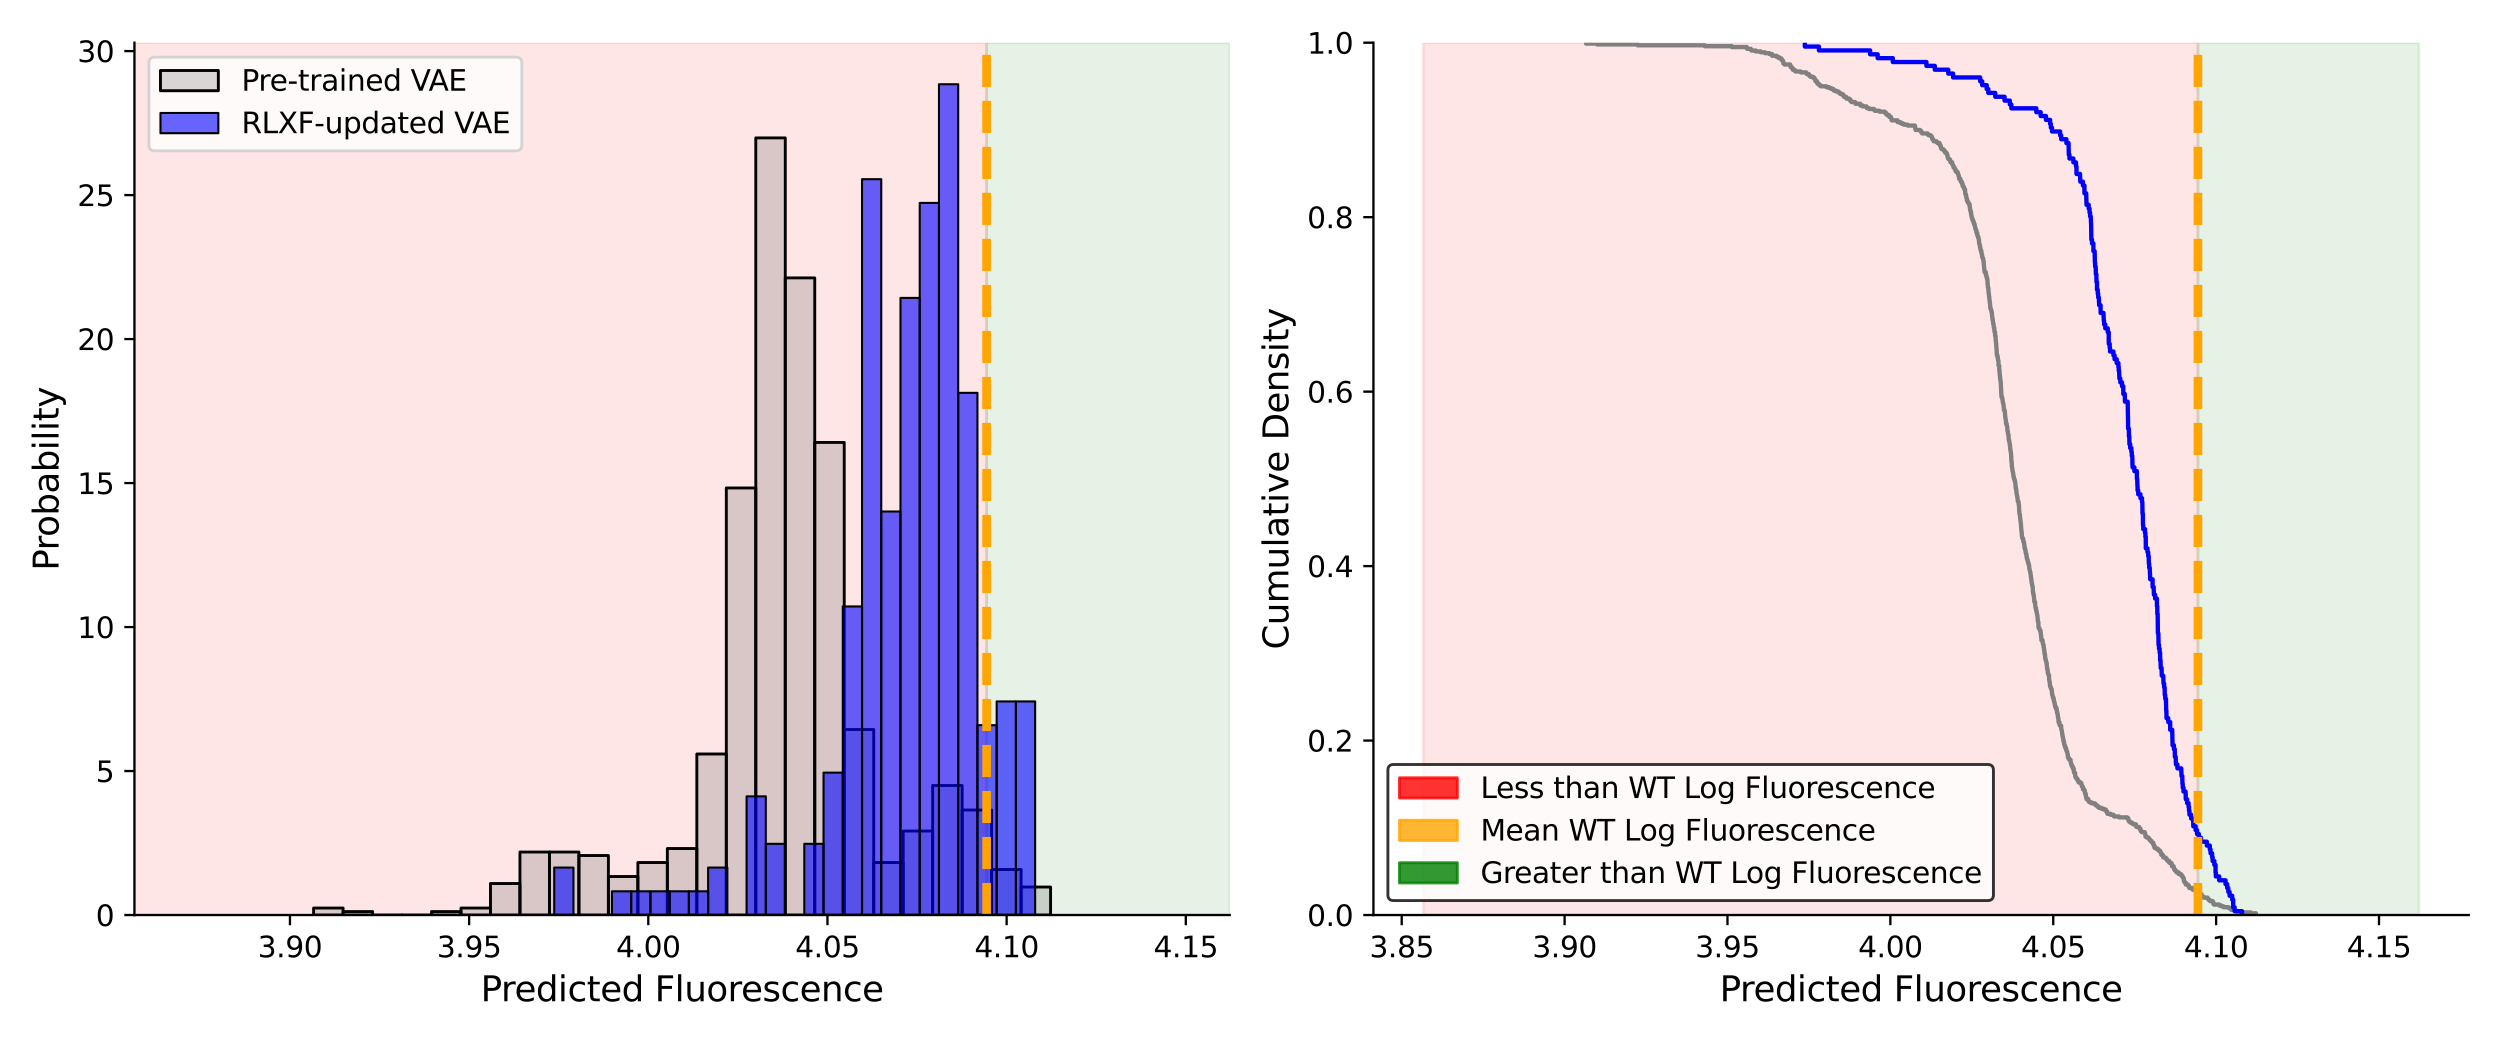 <?xml version="1.0" encoding="utf-8" standalone="no"?>
<!DOCTYPE svg PUBLIC "-//W3C//DTD SVG 1.1//EN"
  "http://www.w3.org/Graphics/SVG/1.1/DTD/svg11.dtd">
<svg xmlns:xlink="http://www.w3.org/1999/xlink" width="864pt" height="360pt" viewBox="0 0 864 360" xmlns="http://www.w3.org/2000/svg" version="1.1">
 <defs>
  <style type="text/css">*{stroke-linejoin: round; stroke-linecap: butt}</style>
 </defs>
 <g id="figure_1">
  <g id="patch_1">
   <path d="M 0 360 
L 864 360 
L 864 0 
L 0 0 
z
" style="fill: #ffffff"/>
  </g>
  <g id="axes_1">
   <g id="patch_2">
    <path d="M 46.46 316.24 
L 425.002 316.24 
L 425.002 14.76 
L 46.46 14.76 
z
" style="fill: #ffffff"/>
   </g>
   <g id="patch_3">
    <path d="M 46.46 316.24 
L 46.46 14.76 
L 340.973 14.76 
L 340.973 316.24 
z
" clip-path="url(#pdd87daac07)" style="fill: #ff0000; opacity: 0.1; stroke: #ff0000; stroke-linejoin: miter"/>
   </g>
   <g id="patch_4">
    <path d="M 340.973 316.24 
L 340.973 14.76 
L 425.002 14.76 
L 425.002 316.24 
z
" clip-path="url(#pdd87daac07)" style="fill: #008000; opacity: 0.1; stroke: #008000; stroke-linejoin: miter"/>
   </g>
   <g id="patch_5">
    <path d="M 108.382 316.24 
L 118.569 316.24 
L 118.569 313.82 
L 108.382 313.82 
z
" clip-path="url(#pdd87daac07)" style="fill: #808080; fill-opacity: 0.3; stroke: #000000; stroke-linejoin: miter"/>
   </g>
   <g id="patch_6">
    <path d="M 118.569 316.24 
L 128.757 316.24 
L 128.757 315.03 
L 118.569 315.03 
z
" clip-path="url(#pdd87daac07)" style="fill: #808080; fill-opacity: 0.3; stroke: #000000; stroke-linejoin: miter"/>
   </g>
   <g id="patch_7">
    <path d="M 128.757 316.24 
L 138.945 316.24 
L 138.945 316.24 
L 128.757 316.24 
z
" clip-path="url(#pdd87daac07)" style="fill: #808080; fill-opacity: 0.3; stroke: #000000; stroke-linejoin: miter"/>
   </g>
   <g id="patch_8">
    <path d="M 138.945 316.24 
L 149.133 316.24 
L 149.133 316.24 
L 138.945 316.24 
z
" clip-path="url(#pdd87daac07)" style="fill: #808080; fill-opacity: 0.3; stroke: #000000; stroke-linejoin: miter"/>
   </g>
   <g id="patch_9">
    <path d="M 149.133 316.24 
L 159.321 316.24 
L 159.321 315.03 
L 149.133 315.03 
z
" clip-path="url(#pdd87daac07)" style="fill: #808080; fill-opacity: 0.3; stroke: #000000; stroke-linejoin: miter"/>
   </g>
   <g id="patch_10">
    <path d="M 159.321 316.24 
L 169.509 316.24 
L 169.509 313.82 
L 159.321 313.82 
z
" clip-path="url(#pdd87daac07)" style="fill: #808080; fill-opacity: 0.3; stroke: #000000; stroke-linejoin: miter"/>
   </g>
   <g id="patch_11">
    <path d="M 169.509 316.24 
L 179.697 316.24 
L 179.697 305.351 
L 169.509 305.351 
z
" clip-path="url(#pdd87daac07)" style="fill: #808080; fill-opacity: 0.3; stroke: #000000; stroke-linejoin: miter"/>
   </g>
   <g id="patch_12">
    <path d="M 179.697 316.24 
L 189.885 316.24 
L 189.885 294.463 
L 179.697 294.463 
z
" clip-path="url(#pdd87daac07)" style="fill: #808080; fill-opacity: 0.3; stroke: #000000; stroke-linejoin: miter"/>
   </g>
   <g id="patch_13">
    <path d="M 189.885 316.24 
L 200.073 316.24 
L 200.073 294.463 
L 189.885 294.463 
z
" clip-path="url(#pdd87daac07)" style="fill: #808080; fill-opacity: 0.3; stroke: #000000; stroke-linejoin: miter"/>
   </g>
   <g id="patch_14">
    <path d="M 200.073 316.24 
L 210.261 316.24 
L 210.261 295.673 
L 200.073 295.673 
z
" clip-path="url(#pdd87daac07)" style="fill: #808080; fill-opacity: 0.3; stroke: #000000; stroke-linejoin: miter"/>
   </g>
   <g id="patch_15">
    <path d="M 210.261 316.24 
L 220.449 316.24 
L 220.449 302.932 
L 210.261 302.932 
z
" clip-path="url(#pdd87daac07)" style="fill: #808080; fill-opacity: 0.3; stroke: #000000; stroke-linejoin: miter"/>
   </g>
   <g id="patch_16">
    <path d="M 220.449 316.24 
L 230.637 316.24 
L 230.637 298.092 
L 220.449 298.092 
z
" clip-path="url(#pdd87daac07)" style="fill: #808080; fill-opacity: 0.3; stroke: #000000; stroke-linejoin: miter"/>
   </g>
   <g id="patch_17">
    <path d="M 230.637 316.24 
L 240.825 316.24 
L 240.825 293.253 
L 230.637 293.253 
z
" clip-path="url(#pdd87daac07)" style="fill: #808080; fill-opacity: 0.3; stroke: #000000; stroke-linejoin: miter"/>
   </g>
   <g id="patch_18">
    <path d="M 240.825 316.24 
L 251.013 316.24 
L 251.013 260.587 
L 240.825 260.587 
z
" clip-path="url(#pdd87daac07)" style="fill: #808080; fill-opacity: 0.3; stroke: #000000; stroke-linejoin: miter"/>
   </g>
   <g id="patch_19">
    <path d="M 251.013 316.24 
L 261.201 316.24 
L 261.201 168.639 
L 251.013 168.639 
z
" clip-path="url(#pdd87daac07)" style="fill: #808080; fill-opacity: 0.3; stroke: #000000; stroke-linejoin: miter"/>
   </g>
   <g id="patch_20">
    <path d="M 261.201 316.24 
L 271.389 316.24 
L 271.389 47.654 
L 261.201 47.654 
z
" clip-path="url(#pdd87daac07)" style="fill: #808080; fill-opacity: 0.3; stroke: #000000; stroke-linejoin: miter"/>
   </g>
   <g id="patch_21">
    <path d="M 271.389 316.24 
L 281.577 316.24 
L 281.577 96.048 
L 271.389 96.048 
z
" clip-path="url(#pdd87daac07)" style="fill: #808080; fill-opacity: 0.3; stroke: #000000; stroke-linejoin: miter"/>
   </g>
   <g id="patch_22">
    <path d="M 281.577 316.24 
L 291.765 316.24 
L 291.765 152.911 
L 281.577 152.911 
z
" clip-path="url(#pdd87daac07)" style="fill: #808080; fill-opacity: 0.3; stroke: #000000; stroke-linejoin: miter"/>
   </g>
   <g id="patch_23">
    <path d="M 291.765 316.24 
L 301.953 316.24 
L 301.953 252.118 
L 291.765 252.118 
z
" clip-path="url(#pdd87daac07)" style="fill: #808080; fill-opacity: 0.3; stroke: #000000; stroke-linejoin: miter"/>
   </g>
   <g id="patch_24">
    <path d="M 301.953 316.24 
L 312.141 316.24 
L 312.141 298.092 
L 301.953 298.092 
z
" clip-path="url(#pdd87daac07)" style="fill: #808080; fill-opacity: 0.3; stroke: #000000; stroke-linejoin: miter"/>
   </g>
   <g id="patch_25">
    <path d="M 312.141 316.24 
L 322.329 316.24 
L 322.329 287.204 
L 312.141 287.204 
z
" clip-path="url(#pdd87daac07)" style="fill: #808080; fill-opacity: 0.3; stroke: #000000; stroke-linejoin: miter"/>
   </g>
   <g id="patch_26">
    <path d="M 322.329 316.24 
L 332.517 316.24 
L 332.517 271.476 
L 322.329 271.476 
z
" clip-path="url(#pdd87daac07)" style="fill: #808080; fill-opacity: 0.3; stroke: #000000; stroke-linejoin: miter"/>
   </g>
   <g id="patch_27">
    <path d="M 332.517 316.24 
L 342.705 316.24 
L 342.705 279.945 
L 332.517 279.945 
z
" clip-path="url(#pdd87daac07)" style="fill: #808080; fill-opacity: 0.3; stroke: #000000; stroke-linejoin: miter"/>
   </g>
   <g id="patch_28">
    <path d="M 342.705 316.24 
L 352.893 316.24 
L 352.893 300.512 
L 342.705 300.512 
z
" clip-path="url(#pdd87daac07)" style="fill: #808080; fill-opacity: 0.3; stroke: #000000; stroke-linejoin: miter"/>
   </g>
   <g id="patch_29">
    <path d="M 352.893 316.24 
L 363.081 316.24 
L 363.081 306.561 
L 352.893 306.561 
z
" clip-path="url(#pdd87daac07)" style="fill: #808080; fill-opacity: 0.3; stroke: #000000; stroke-linejoin: miter"/>
   </g>
   <g id="patch_30">
    <path d="M 191.54 316.24 
L 198.189 316.24 
L 198.189 299.833 
L 191.54 299.833 
z
" clip-path="url(#pdd87daac07)" style="fill: #0000ff; fill-opacity: 0.6; stroke: #000000; stroke-width: 0.722; stroke-linejoin: miter"/>
   </g>
   <g id="patch_31">
    <path d="M 198.189 316.24 
L 204.837 316.24 
L 204.837 316.24 
L 198.189 316.24 
z
" clip-path="url(#pdd87daac07)" style="fill: #0000ff; fill-opacity: 0.6; stroke: #000000; stroke-width: 0.722; stroke-linejoin: miter"/>
   </g>
   <g id="patch_32">
    <path d="M 204.837 316.24 
L 211.485 316.24 
L 211.485 316.24 
L 204.837 316.24 
z
" clip-path="url(#pdd87daac07)" style="fill: #0000ff; fill-opacity: 0.6; stroke: #000000; stroke-width: 0.722; stroke-linejoin: miter"/>
   </g>
   <g id="patch_33">
    <path d="M 211.485 316.24 
L 218.134 316.24 
L 218.134 308.036 
L 211.485 308.036 
z
" clip-path="url(#pdd87daac07)" style="fill: #0000ff; fill-opacity: 0.6; stroke: #000000; stroke-width: 0.722; stroke-linejoin: miter"/>
   </g>
   <g id="patch_34">
    <path d="M 218.134 316.24 
L 224.782 316.24 
L 224.782 308.036 
L 218.134 308.036 
z
" clip-path="url(#pdd87daac07)" style="fill: #0000ff; fill-opacity: 0.6; stroke: #000000; stroke-width: 0.722; stroke-linejoin: miter"/>
   </g>
   <g id="patch_35">
    <path d="M 224.782 316.24 
L 231.43 316.24 
L 231.43 308.036 
L 224.782 308.036 
z
" clip-path="url(#pdd87daac07)" style="fill: #0000ff; fill-opacity: 0.6; stroke: #000000; stroke-width: 0.722; stroke-linejoin: miter"/>
   </g>
   <g id="patch_36">
    <path d="M 231.43 316.24 
L 238.078 316.24 
L 238.078 308.036 
L 231.43 308.036 
z
" clip-path="url(#pdd87daac07)" style="fill: #0000ff; fill-opacity: 0.6; stroke: #000000; stroke-width: 0.722; stroke-linejoin: miter"/>
   </g>
   <g id="patch_37">
    <path d="M 238.078 316.24 
L 244.727 316.24 
L 244.727 308.036 
L 238.078 308.036 
z
" clip-path="url(#pdd87daac07)" style="fill: #0000ff; fill-opacity: 0.6; stroke: #000000; stroke-width: 0.722; stroke-linejoin: miter"/>
   </g>
   <g id="patch_38">
    <path d="M 244.727 316.24 
L 251.375 316.24 
L 251.375 299.833 
L 244.727 299.833 
z
" clip-path="url(#pdd87daac07)" style="fill: #0000ff; fill-opacity: 0.6; stroke: #000000; stroke-width: 0.722; stroke-linejoin: miter"/>
   </g>
   <g id="patch_39">
    <path d="M 251.375 316.24 
L 258.023 316.24 
L 258.023 316.24 
L 251.375 316.24 
z
" clip-path="url(#pdd87daac07)" style="fill: #0000ff; fill-opacity: 0.6; stroke: #000000; stroke-width: 0.722; stroke-linejoin: miter"/>
   </g>
   <g id="patch_40">
    <path d="M 258.023 316.24 
L 264.671 316.24 
L 264.671 275.222 
L 258.023 275.222 
z
" clip-path="url(#pdd87daac07)" style="fill: #0000ff; fill-opacity: 0.6; stroke: #000000; stroke-width: 0.722; stroke-linejoin: miter"/>
   </g>
   <g id="patch_41">
    <path d="M 264.671 316.24 
L 271.32 316.24 
L 271.32 291.629 
L 264.671 291.629 
z
" clip-path="url(#pdd87daac07)" style="fill: #0000ff; fill-opacity: 0.6; stroke: #000000; stroke-width: 0.722; stroke-linejoin: miter"/>
   </g>
   <g id="patch_42">
    <path d="M 271.32 316.24 
L 277.968 316.24 
L 277.968 316.24 
L 271.32 316.24 
z
" clip-path="url(#pdd87daac07)" style="fill: #0000ff; fill-opacity: 0.6; stroke: #000000; stroke-width: 0.722; stroke-linejoin: miter"/>
   </g>
   <g id="patch_43">
    <path d="M 277.968 316.24 
L 284.616 316.24 
L 284.616 291.629 
L 277.968 291.629 
z
" clip-path="url(#pdd87daac07)" style="fill: #0000ff; fill-opacity: 0.6; stroke: #000000; stroke-width: 0.722; stroke-linejoin: miter"/>
   </g>
   <g id="patch_44">
    <path d="M 284.616 316.24 
L 291.265 316.24 
L 291.265 267.019 
L 284.616 267.019 
z
" clip-path="url(#pdd87daac07)" style="fill: #0000ff; fill-opacity: 0.6; stroke: #000000; stroke-width: 0.722; stroke-linejoin: miter"/>
   </g>
   <g id="patch_45">
    <path d="M 291.265 316.24 
L 297.913 316.24 
L 297.913 209.594 
L 291.265 209.594 
z
" clip-path="url(#pdd87daac07)" style="fill: #0000ff; fill-opacity: 0.6; stroke: #000000; stroke-width: 0.722; stroke-linejoin: miter"/>
   </g>
   <g id="patch_46">
    <path d="M 297.913 316.24 
L 304.561 316.24 
L 304.561 61.93 
L 297.913 61.93 
z
" clip-path="url(#pdd87daac07)" style="fill: #0000ff; fill-opacity: 0.6; stroke: #000000; stroke-width: 0.722; stroke-linejoin: miter"/>
   </g>
   <g id="patch_47">
    <path d="M 304.561 316.24 
L 311.209 316.24 
L 311.209 176.78 
L 304.561 176.78 
z
" clip-path="url(#pdd87daac07)" style="fill: #0000ff; fill-opacity: 0.6; stroke: #000000; stroke-width: 0.722; stroke-linejoin: miter"/>
   </g>
   <g id="patch_48">
    <path d="M 311.209 316.24 
L 317.858 316.24 
L 317.858 102.948 
L 311.209 102.948 
z
" clip-path="url(#pdd87daac07)" style="fill: #0000ff; fill-opacity: 0.6; stroke: #000000; stroke-width: 0.722; stroke-linejoin: miter"/>
   </g>
   <g id="patch_49">
    <path d="M 317.858 316.24 
L 324.506 316.24 
L 324.506 70.134 
L 317.858 70.134 
z
" clip-path="url(#pdd87daac07)" style="fill: #0000ff; fill-opacity: 0.6; stroke: #000000; stroke-width: 0.722; stroke-linejoin: miter"/>
   </g>
   <g id="patch_50">
    <path d="M 324.506 316.24 
L 331.154 316.24 
L 331.154 29.116 
L 324.506 29.116 
z
" clip-path="url(#pdd87daac07)" style="fill: #0000ff; fill-opacity: 0.6; stroke: #000000; stroke-width: 0.722; stroke-linejoin: miter"/>
   </g>
   <g id="patch_51">
    <path d="M 331.154 316.24 
L 337.803 316.24 
L 337.803 135.762 
L 331.154 135.762 
z
" clip-path="url(#pdd87daac07)" style="fill: #0000ff; fill-opacity: 0.6; stroke: #000000; stroke-width: 0.722; stroke-linejoin: miter"/>
   </g>
   <g id="patch_52">
    <path d="M 337.803 316.24 
L 344.451 316.24 
L 344.451 250.612 
L 337.803 250.612 
z
" clip-path="url(#pdd87daac07)" style="fill: #0000ff; fill-opacity: 0.6; stroke: #000000; stroke-width: 0.722; stroke-linejoin: miter"/>
   </g>
   <g id="patch_53">
    <path d="M 344.451 316.24 
L 351.099 316.24 
L 351.099 242.408 
L 344.451 242.408 
z
" clip-path="url(#pdd87daac07)" style="fill: #0000ff; fill-opacity: 0.6; stroke: #000000; stroke-width: 0.722; stroke-linejoin: miter"/>
   </g>
   <g id="patch_54">
    <path d="M 351.099 316.24 
L 357.747 316.24 
L 357.747 242.408 
L 351.099 242.408 
z
" clip-path="url(#pdd87daac07)" style="fill: #0000ff; fill-opacity: 0.6; stroke: #000000; stroke-width: 0.722; stroke-linejoin: miter"/>
   </g>
   <g id="matplotlib.axis_1">
    <g id="xtick_1">
     <g id="line2d_1">
      <defs>
       <path id="ma40e80c6e2" d="M 0 0 
L 0 3.5 
" style="stroke: #000000; stroke-width: 0.8"/>
      </defs>
      <g>
       <use xlink:href="#ma40e80c6e2" x="100.206" y="316.24" style="stroke: #000000; stroke-width: 0.8"/>
      </g>
     </g>
     <g id="text_1">
      <!-- 3.90 -->
      <g transform="translate(89.073 330.838) scale(0.1 -0.1)">
       <defs>
        <path id="DejaVuSans-33" d="M 2597 2516 
Q 3050 2419 3304 2112 
Q 3559 1806 3559 1356 
Q 3559 666 3084 287 
Q 2609 -91 1734 -91 
Q 1441 -91 1130 -33 
Q 819 25 488 141 
L 488 750 
Q 750 597 1062 519 
Q 1375 441 1716 441 
Q 2309 441 2620 675 
Q 2931 909 2931 1356 
Q 2931 1769 2642 2001 
Q 2353 2234 1838 2234 
L 1294 2234 
L 1294 2753 
L 1863 2753 
Q 2328 2753 2575 2939 
Q 2822 3125 2822 3475 
Q 2822 3834 2567 4026 
Q 2313 4219 1838 4219 
Q 1578 4219 1281 4162 
Q 984 4106 628 3988 
L 628 4550 
Q 988 4650 1302 4700 
Q 1616 4750 1894 4750 
Q 2613 4750 3031 4423 
Q 3450 4097 3450 3541 
Q 3450 3153 3228 2886 
Q 3006 2619 2597 2516 
z
" transform="scale(0.016)"/>
        <path id="DejaVuSans-2e" d="M 684 794 
L 1344 794 
L 1344 0 
L 684 0 
L 684 794 
z
" transform="scale(0.016)"/>
        <path id="DejaVuSans-39" d="M 703 97 
L 703 672 
Q 941 559 1184 500 
Q 1428 441 1663 441 
Q 2288 441 2617 861 
Q 2947 1281 2994 2138 
Q 2813 1869 2534 1725 
Q 2256 1581 1919 1581 
Q 1219 1581 811 2004 
Q 403 2428 403 3163 
Q 403 3881 828 4315 
Q 1253 4750 1959 4750 
Q 2769 4750 3195 4129 
Q 3622 3509 3622 2328 
Q 3622 1225 3098 567 
Q 2575 -91 1691 -91 
Q 1453 -91 1209 -44 
Q 966 3 703 97 
z
M 1959 2075 
Q 2384 2075 2632 2365 
Q 2881 2656 2881 3163 
Q 2881 3666 2632 3958 
Q 2384 4250 1959 4250 
Q 1534 4250 1286 3958 
Q 1038 3666 1038 3163 
Q 1038 2656 1286 2365 
Q 1534 2075 1959 2075 
z
" transform="scale(0.016)"/>
        <path id="DejaVuSans-30" d="M 2034 4250 
Q 1547 4250 1301 3770 
Q 1056 3291 1056 2328 
Q 1056 1369 1301 889 
Q 1547 409 2034 409 
Q 2525 409 2770 889 
Q 3016 1369 3016 2328 
Q 3016 3291 2770 3770 
Q 2525 4250 2034 4250 
z
M 2034 4750 
Q 2819 4750 3233 4129 
Q 3647 3509 3647 2328 
Q 3647 1150 3233 529 
Q 2819 -91 2034 -91 
Q 1250 -91 836 529 
Q 422 1150 422 2328 
Q 422 3509 836 4129 
Q 1250 4750 2034 4750 
z
" transform="scale(0.016)"/>
       </defs>
       <use xlink:href="#DejaVuSans-33"/>
       <use xlink:href="#DejaVuSans-2e" x="63.623"/>
       <use xlink:href="#DejaVuSans-39" x="95.41"/>
       <use xlink:href="#DejaVuSans-30" x="159.033"/>
      </g>
     </g>
    </g>
    <g id="xtick_2">
     <g id="line2d_2">
      <g>
       <use xlink:href="#ma40e80c6e2" x="162.128" y="316.24" style="stroke: #000000; stroke-width: 0.8"/>
      </g>
     </g>
     <g id="text_2">
      <!-- 3.95 -->
      <g transform="translate(150.995 330.838) scale(0.1 -0.1)">
       <defs>
        <path id="DejaVuSans-35" d="M 691 4666 
L 3169 4666 
L 3169 4134 
L 1269 4134 
L 1269 2991 
Q 1406 3038 1543 3061 
Q 1681 3084 1819 3084 
Q 2600 3084 3056 2656 
Q 3513 2228 3513 1497 
Q 3513 744 3044 326 
Q 2575 -91 1722 -91 
Q 1428 -91 1123 -41 
Q 819 9 494 109 
L 494 744 
Q 775 591 1075 516 
Q 1375 441 1709 441 
Q 2250 441 2565 725 
Q 2881 1009 2881 1497 
Q 2881 1984 2565 2268 
Q 2250 2553 1709 2553 
Q 1456 2553 1204 2497 
Q 953 2441 691 2322 
L 691 4666 
z
" transform="scale(0.016)"/>
       </defs>
       <use xlink:href="#DejaVuSans-33"/>
       <use xlink:href="#DejaVuSans-2e" x="63.623"/>
       <use xlink:href="#DejaVuSans-39" x="95.41"/>
       <use xlink:href="#DejaVuSans-35" x="159.033"/>
      </g>
     </g>
    </g>
    <g id="xtick_3">
     <g id="line2d_3">
      <g>
       <use xlink:href="#ma40e80c6e2" x="224.049" y="316.24" style="stroke: #000000; stroke-width: 0.8"/>
      </g>
     </g>
     <g id="text_3">
      <!-- 4.00 -->
      <g transform="translate(212.916 330.838) scale(0.1 -0.1)">
       <defs>
        <path id="DejaVuSans-34" d="M 2419 4116 
L 825 1625 
L 2419 1625 
L 2419 4116 
z
M 2253 4666 
L 3047 4666 
L 3047 1625 
L 3713 1625 
L 3713 1100 
L 3047 1100 
L 3047 0 
L 2419 0 
L 2419 1100 
L 313 1100 
L 313 1709 
L 2253 4666 
z
" transform="scale(0.016)"/>
       </defs>
       <use xlink:href="#DejaVuSans-34"/>
       <use xlink:href="#DejaVuSans-2e" x="63.623"/>
       <use xlink:href="#DejaVuSans-30" x="95.41"/>
       <use xlink:href="#DejaVuSans-30" x="159.033"/>
      </g>
     </g>
    </g>
    <g id="xtick_4">
     <g id="line2d_4">
      <g>
       <use xlink:href="#ma40e80c6e2" x="285.971" y="316.24" style="stroke: #000000; stroke-width: 0.8"/>
      </g>
     </g>
     <g id="text_4">
      <!-- 4.05 -->
      <g transform="translate(274.838 330.838) scale(0.1 -0.1)">
       <use xlink:href="#DejaVuSans-34"/>
       <use xlink:href="#DejaVuSans-2e" x="63.623"/>
       <use xlink:href="#DejaVuSans-30" x="95.41"/>
       <use xlink:href="#DejaVuSans-35" x="159.033"/>
      </g>
     </g>
    </g>
    <g id="xtick_5">
     <g id="line2d_5">
      <g>
       <use xlink:href="#ma40e80c6e2" x="347.892" y="316.24" style="stroke: #000000; stroke-width: 0.8"/>
      </g>
     </g>
     <g id="text_5">
      <!-- 4.10 -->
      <g transform="translate(336.759 330.838) scale(0.1 -0.1)">
       <defs>
        <path id="DejaVuSans-31" d="M 794 531 
L 1825 531 
L 1825 4091 
L 703 3866 
L 703 4441 
L 1819 4666 
L 2450 4666 
L 2450 531 
L 3481 531 
L 3481 0 
L 794 0 
L 794 531 
z
" transform="scale(0.016)"/>
       </defs>
       <use xlink:href="#DejaVuSans-34"/>
       <use xlink:href="#DejaVuSans-2e" x="63.623"/>
       <use xlink:href="#DejaVuSans-31" x="95.41"/>
       <use xlink:href="#DejaVuSans-30" x="159.033"/>
      </g>
     </g>
    </g>
    <g id="xtick_6">
     <g id="line2d_6">
      <g>
       <use xlink:href="#ma40e80c6e2" x="409.814" y="316.24" style="stroke: #000000; stroke-width: 0.8"/>
      </g>
     </g>
     <g id="text_6">
      <!-- 4.15 -->
      <g transform="translate(398.681 330.838) scale(0.1 -0.1)">
       <use xlink:href="#DejaVuSans-34"/>
       <use xlink:href="#DejaVuSans-2e" x="63.623"/>
       <use xlink:href="#DejaVuSans-31" x="95.41"/>
       <use xlink:href="#DejaVuSans-35" x="159.033"/>
      </g>
     </g>
    </g>
    <g id="text_7">
     <!-- Predicted Fluorescence -->
     <g transform="translate(166.135 346.036) scale(0.12 -0.12)">
      <defs>
       <path id="DejaVuSans-50" d="M 1259 4147 
L 1259 2394 
L 2053 2394 
Q 2494 2394 2734 2622 
Q 2975 2850 2975 3272 
Q 2975 3691 2734 3919 
Q 2494 4147 2053 4147 
L 1259 4147 
z
M 628 4666 
L 2053 4666 
Q 2838 4666 3239 4311 
Q 3641 3956 3641 3272 
Q 3641 2581 3239 2228 
Q 2838 1875 2053 1875 
L 1259 1875 
L 1259 0 
L 628 0 
L 628 4666 
z
" transform="scale(0.016)"/>
       <path id="DejaVuSans-72" d="M 2631 2963 
Q 2534 3019 2420 3045 
Q 2306 3072 2169 3072 
Q 1681 3072 1420 2755 
Q 1159 2438 1159 1844 
L 1159 0 
L 581 0 
L 581 3500 
L 1159 3500 
L 1159 2956 
Q 1341 3275 1631 3429 
Q 1922 3584 2338 3584 
Q 2397 3584 2469 3576 
Q 2541 3569 2628 3553 
L 2631 2963 
z
" transform="scale(0.016)"/>
       <path id="DejaVuSans-65" d="M 3597 1894 
L 3597 1613 
L 953 1613 
Q 991 1019 1311 708 
Q 1631 397 2203 397 
Q 2534 397 2845 478 
Q 3156 559 3463 722 
L 3463 178 
Q 3153 47 2828 -22 
Q 2503 -91 2169 -91 
Q 1331 -91 842 396 
Q 353 884 353 1716 
Q 353 2575 817 3079 
Q 1281 3584 2069 3584 
Q 2775 3584 3186 3129 
Q 3597 2675 3597 1894 
z
M 3022 2063 
Q 3016 2534 2758 2815 
Q 2500 3097 2075 3097 
Q 1594 3097 1305 2825 
Q 1016 2553 972 2059 
L 3022 2063 
z
" transform="scale(0.016)"/>
       <path id="DejaVuSans-64" d="M 2906 2969 
L 2906 4863 
L 3481 4863 
L 3481 0 
L 2906 0 
L 2906 525 
Q 2725 213 2448 61 
Q 2172 -91 1784 -91 
Q 1150 -91 751 415 
Q 353 922 353 1747 
Q 353 2572 751 3078 
Q 1150 3584 1784 3584 
Q 2172 3584 2448 3432 
Q 2725 3281 2906 2969 
z
M 947 1747 
Q 947 1113 1208 752 
Q 1469 391 1925 391 
Q 2381 391 2643 752 
Q 2906 1113 2906 1747 
Q 2906 2381 2643 2742 
Q 2381 3103 1925 3103 
Q 1469 3103 1208 2742 
Q 947 2381 947 1747 
z
" transform="scale(0.016)"/>
       <path id="DejaVuSans-69" d="M 603 3500 
L 1178 3500 
L 1178 0 
L 603 0 
L 603 3500 
z
M 603 4863 
L 1178 4863 
L 1178 4134 
L 603 4134 
L 603 4863 
z
" transform="scale(0.016)"/>
       <path id="DejaVuSans-63" d="M 3122 3366 
L 3122 2828 
Q 2878 2963 2633 3030 
Q 2388 3097 2138 3097 
Q 1578 3097 1268 2742 
Q 959 2388 959 1747 
Q 959 1106 1268 751 
Q 1578 397 2138 397 
Q 2388 397 2633 464 
Q 2878 531 3122 666 
L 3122 134 
Q 2881 22 2623 -34 
Q 2366 -91 2075 -91 
Q 1284 -91 818 406 
Q 353 903 353 1747 
Q 353 2603 823 3093 
Q 1294 3584 2113 3584 
Q 2378 3584 2631 3529 
Q 2884 3475 3122 3366 
z
" transform="scale(0.016)"/>
       <path id="DejaVuSans-74" d="M 1172 4494 
L 1172 3500 
L 2356 3500 
L 2356 3053 
L 1172 3053 
L 1172 1153 
Q 1172 725 1289 603 
Q 1406 481 1766 481 
L 2356 481 
L 2356 0 
L 1766 0 
Q 1100 0 847 248 
Q 594 497 594 1153 
L 594 3053 
L 172 3053 
L 172 3500 
L 594 3500 
L 594 4494 
L 1172 4494 
z
" transform="scale(0.016)"/>
       <path id="DejaVuSans-20" transform="scale(0.016)"/>
       <path id="DejaVuSans-46" d="M 628 4666 
L 3309 4666 
L 3309 4134 
L 1259 4134 
L 1259 2759 
L 3109 2759 
L 3109 2228 
L 1259 2228 
L 1259 0 
L 628 0 
L 628 4666 
z
" transform="scale(0.016)"/>
       <path id="DejaVuSans-6c" d="M 603 4863 
L 1178 4863 
L 1178 0 
L 603 0 
L 603 4863 
z
" transform="scale(0.016)"/>
       <path id="DejaVuSans-75" d="M 544 1381 
L 544 3500 
L 1119 3500 
L 1119 1403 
Q 1119 906 1312 657 
Q 1506 409 1894 409 
Q 2359 409 2629 706 
Q 2900 1003 2900 1516 
L 2900 3500 
L 3475 3500 
L 3475 0 
L 2900 0 
L 2900 538 
Q 2691 219 2414 64 
Q 2138 -91 1772 -91 
Q 1169 -91 856 284 
Q 544 659 544 1381 
z
M 1991 3584 
L 1991 3584 
z
" transform="scale(0.016)"/>
       <path id="DejaVuSans-6f" d="M 1959 3097 
Q 1497 3097 1228 2736 
Q 959 2375 959 1747 
Q 959 1119 1226 758 
Q 1494 397 1959 397 
Q 2419 397 2687 759 
Q 2956 1122 2956 1747 
Q 2956 2369 2687 2733 
Q 2419 3097 1959 3097 
z
M 1959 3584 
Q 2709 3584 3137 3096 
Q 3566 2609 3566 1747 
Q 3566 888 3137 398 
Q 2709 -91 1959 -91 
Q 1206 -91 779 398 
Q 353 888 353 1747 
Q 353 2609 779 3096 
Q 1206 3584 1959 3584 
z
" transform="scale(0.016)"/>
       <path id="DejaVuSans-73" d="M 2834 3397 
L 2834 2853 
Q 2591 2978 2328 3040 
Q 2066 3103 1784 3103 
Q 1356 3103 1142 2972 
Q 928 2841 928 2578 
Q 928 2378 1081 2264 
Q 1234 2150 1697 2047 
L 1894 2003 
Q 2506 1872 2764 1633 
Q 3022 1394 3022 966 
Q 3022 478 2636 193 
Q 2250 -91 1575 -91 
Q 1294 -91 989 -36 
Q 684 19 347 128 
L 347 722 
Q 666 556 975 473 
Q 1284 391 1588 391 
Q 1994 391 2212 530 
Q 2431 669 2431 922 
Q 2431 1156 2273 1281 
Q 2116 1406 1581 1522 
L 1381 1569 
Q 847 1681 609 1914 
Q 372 2147 372 2553 
Q 372 3047 722 3315 
Q 1072 3584 1716 3584 
Q 2034 3584 2315 3537 
Q 2597 3491 2834 3397 
z
" transform="scale(0.016)"/>
       <path id="DejaVuSans-6e" d="M 3513 2113 
L 3513 0 
L 2938 0 
L 2938 2094 
Q 2938 2591 2744 2837 
Q 2550 3084 2163 3084 
Q 1697 3084 1428 2787 
Q 1159 2491 1159 1978 
L 1159 0 
L 581 0 
L 581 3500 
L 1159 3500 
L 1159 2956 
Q 1366 3272 1645 3428 
Q 1925 3584 2291 3584 
Q 2894 3584 3203 3211 
Q 3513 2838 3513 2113 
z
" transform="scale(0.016)"/>
      </defs>
      <use xlink:href="#DejaVuSans-50"/>
      <use xlink:href="#DejaVuSans-72" x="58.553"/>
      <use xlink:href="#DejaVuSans-65" x="97.416"/>
      <use xlink:href="#DejaVuSans-64" x="158.939"/>
      <use xlink:href="#DejaVuSans-69" x="222.416"/>
      <use xlink:href="#DejaVuSans-63" x="250.199"/>
      <use xlink:href="#DejaVuSans-74" x="305.18"/>
      <use xlink:href="#DejaVuSans-65" x="344.389"/>
      <use xlink:href="#DejaVuSans-64" x="405.912"/>
      <use xlink:href="#DejaVuSans-20" x="469.389"/>
      <use xlink:href="#DejaVuSans-46" x="501.176"/>
      <use xlink:href="#DejaVuSans-6c" x="558.695"/>
      <use xlink:href="#DejaVuSans-75" x="586.479"/>
      <use xlink:href="#DejaVuSans-6f" x="649.857"/>
      <use xlink:href="#DejaVuSans-72" x="711.039"/>
      <use xlink:href="#DejaVuSans-65" x="749.902"/>
      <use xlink:href="#DejaVuSans-73" x="811.426"/>
      <use xlink:href="#DejaVuSans-63" x="863.525"/>
      <use xlink:href="#DejaVuSans-65" x="918.506"/>
      <use xlink:href="#DejaVuSans-6e" x="980.029"/>
      <use xlink:href="#DejaVuSans-63" x="1043.408"/>
      <use xlink:href="#DejaVuSans-65" x="1098.389"/>
     </g>
    </g>
   </g>
   <g id="matplotlib.axis_2">
    <g id="ytick_1">
     <g id="line2d_7">
      <defs>
       <path id="me249ddab54" d="M 0 0 
L -3.5 0 
" style="stroke: #000000; stroke-width: 0.8"/>
      </defs>
      <g>
       <use xlink:href="#me249ddab54" x="46.46" y="316.24" style="stroke: #000000; stroke-width: 0.8"/>
      </g>
     </g>
     <g id="text_8">
      <!-- 0 -->
      <g transform="translate(33.097 320.039) scale(0.1 -0.1)">
       <use xlink:href="#DejaVuSans-30"/>
      </g>
     </g>
    </g>
    <g id="ytick_2">
     <g id="line2d_8">
      <g>
       <use xlink:href="#me249ddab54" x="46.46" y="266.476" style="stroke: #000000; stroke-width: 0.8"/>
      </g>
     </g>
     <g id="text_9">
      <!-- 5 -->
      <g transform="translate(33.097 270.275) scale(0.1 -0.1)">
       <use xlink:href="#DejaVuSans-35"/>
      </g>
     </g>
    </g>
    <g id="ytick_3">
     <g id="line2d_9">
      <g>
       <use xlink:href="#me249ddab54" x="46.46" y="216.712" style="stroke: #000000; stroke-width: 0.8"/>
      </g>
     </g>
     <g id="text_10">
      <!-- 10 -->
      <g transform="translate(26.735 220.511) scale(0.1 -0.1)">
       <use xlink:href="#DejaVuSans-31"/>
       <use xlink:href="#DejaVuSans-30" x="63.623"/>
      </g>
     </g>
    </g>
    <g id="ytick_4">
     <g id="line2d_10">
      <g>
       <use xlink:href="#me249ddab54" x="46.46" y="166.947" style="stroke: #000000; stroke-width: 0.8"/>
      </g>
     </g>
     <g id="text_11">
      <!-- 15 -->
      <g transform="translate(26.735 170.747) scale(0.1 -0.1)">
       <use xlink:href="#DejaVuSans-31"/>
       <use xlink:href="#DejaVuSans-35" x="63.623"/>
      </g>
     </g>
    </g>
    <g id="ytick_5">
     <g id="line2d_11">
      <g>
       <use xlink:href="#me249ddab54" x="46.46" y="117.183" style="stroke: #000000; stroke-width: 0.8"/>
      </g>
     </g>
     <g id="text_12">
      <!-- 20 -->
      <g transform="translate(26.735 120.982) scale(0.1 -0.1)">
       <defs>
        <path id="DejaVuSans-32" d="M 1228 531 
L 3431 531 
L 3431 0 
L 469 0 
L 469 531 
Q 828 903 1448 1529 
Q 2069 2156 2228 2338 
Q 2531 2678 2651 2914 
Q 2772 3150 2772 3378 
Q 2772 3750 2511 3984 
Q 2250 4219 1831 4219 
Q 1534 4219 1204 4116 
Q 875 4013 500 3803 
L 500 4441 
Q 881 4594 1212 4672 
Q 1544 4750 1819 4750 
Q 2544 4750 2975 4387 
Q 3406 4025 3406 3419 
Q 3406 3131 3298 2873 
Q 3191 2616 2906 2266 
Q 2828 2175 2409 1742 
Q 1991 1309 1228 531 
z
" transform="scale(0.016)"/>
       </defs>
       <use xlink:href="#DejaVuSans-32"/>
       <use xlink:href="#DejaVuSans-30" x="63.623"/>
      </g>
     </g>
    </g>
    <g id="ytick_6">
     <g id="line2d_12">
      <g>
       <use xlink:href="#me249ddab54" x="46.46" y="67.419" style="stroke: #000000; stroke-width: 0.8"/>
      </g>
     </g>
     <g id="text_13">
      <!-- 25 -->
      <g transform="translate(26.735 71.218) scale(0.1 -0.1)">
       <use xlink:href="#DejaVuSans-32"/>
       <use xlink:href="#DejaVuSans-35" x="63.623"/>
      </g>
     </g>
    </g>
    <g id="ytick_7">
     <g id="line2d_13">
      <g>
       <use xlink:href="#me249ddab54" x="46.46" y="17.655" style="stroke: #000000; stroke-width: 0.8"/>
      </g>
     </g>
     <g id="text_14">
      <!-- 30 -->
      <g transform="translate(26.735 21.454) scale(0.1 -0.1)">
       <use xlink:href="#DejaVuSans-33"/>
       <use xlink:href="#DejaVuSans-30" x="63.623"/>
      </g>
     </g>
    </g>
    <g id="text_15">
     <!-- Probability -->
     <g transform="translate(20.239 197.215) rotate(-90) scale(0.12 -0.12)">
      <defs>
       <path id="DejaVuSans-62" d="M 3116 1747 
Q 3116 2381 2855 2742 
Q 2594 3103 2138 3103 
Q 1681 3103 1420 2742 
Q 1159 2381 1159 1747 
Q 1159 1113 1420 752 
Q 1681 391 2138 391 
Q 2594 391 2855 752 
Q 3116 1113 3116 1747 
z
M 1159 2969 
Q 1341 3281 1617 3432 
Q 1894 3584 2278 3584 
Q 2916 3584 3314 3078 
Q 3713 2572 3713 1747 
Q 3713 922 3314 415 
Q 2916 -91 2278 -91 
Q 1894 -91 1617 61 
Q 1341 213 1159 525 
L 1159 0 
L 581 0 
L 581 4863 
L 1159 4863 
L 1159 2969 
z
" transform="scale(0.016)"/>
       <path id="DejaVuSans-61" d="M 2194 1759 
Q 1497 1759 1228 1600 
Q 959 1441 959 1056 
Q 959 750 1161 570 
Q 1363 391 1709 391 
Q 2188 391 2477 730 
Q 2766 1069 2766 1631 
L 2766 1759 
L 2194 1759 
z
M 3341 1997 
L 3341 0 
L 2766 0 
L 2766 531 
Q 2569 213 2275 61 
Q 1981 -91 1556 -91 
Q 1019 -91 701 211 
Q 384 513 384 1019 
Q 384 1609 779 1909 
Q 1175 2209 1959 2209 
L 2766 2209 
L 2766 2266 
Q 2766 2663 2505 2880 
Q 2244 3097 1772 3097 
Q 1472 3097 1187 3025 
Q 903 2953 641 2809 
L 641 3341 
Q 956 3463 1253 3523 
Q 1550 3584 1831 3584 
Q 2591 3584 2966 3190 
Q 3341 2797 3341 1997 
z
" transform="scale(0.016)"/>
       <path id="DejaVuSans-79" d="M 2059 -325 
Q 1816 -950 1584 -1140 
Q 1353 -1331 966 -1331 
L 506 -1331 
L 506 -850 
L 844 -850 
Q 1081 -850 1212 -737 
Q 1344 -625 1503 -206 
L 1606 56 
L 191 3500 
L 800 3500 
L 1894 763 
L 2988 3500 
L 3597 3500 
L 2059 -325 
z
" transform="scale(0.016)"/>
      </defs>
      <use xlink:href="#DejaVuSans-50"/>
      <use xlink:href="#DejaVuSans-72" x="58.553"/>
      <use xlink:href="#DejaVuSans-6f" x="97.416"/>
      <use xlink:href="#DejaVuSans-62" x="158.598"/>
      <use xlink:href="#DejaVuSans-61" x="222.074"/>
      <use xlink:href="#DejaVuSans-62" x="283.354"/>
      <use xlink:href="#DejaVuSans-69" x="346.83"/>
      <use xlink:href="#DejaVuSans-6c" x="374.613"/>
      <use xlink:href="#DejaVuSans-69" x="402.396"/>
      <use xlink:href="#DejaVuSans-74" x="430.18"/>
      <use xlink:href="#DejaVuSans-79" x="469.389"/>
     </g>
    </g>
   </g>
   <g id="line2d_14">
    <path d="M 340.973 316.24 
L 340.973 14.76 
" clip-path="url(#pdd87daac07)" style="fill: none; stroke-dasharray: 11.1,4.8; stroke-dashoffset: 0; stroke: #ffa500; stroke-width: 3"/>
   </g>
   <g id="patch_55">
    <path d="M 46.46 316.24 
L 46.46 14.76 
" style="fill: none; stroke: #000000; stroke-width: 0.8; stroke-linejoin: miter; stroke-linecap: square"/>
   </g>
   <g id="patch_56">
    <path d="M 46.46 316.24 
L 425.002 316.24 
" style="fill: none; stroke: #000000; stroke-width: 0.8; stroke-linejoin: miter; stroke-linecap: square"/>
   </g>
   <g id="legend_1">
    <g id="patch_57">
     <path d="M 53.46 52.116 
L 178.315 52.116 
Q 180.315 52.116 180.315 50.116 
L 180.315 21.76 
Q 180.315 19.76 178.315 19.76 
L 53.46 19.76 
Q 51.46 19.76 51.46 21.76 
L 51.46 50.116 
Q 51.46 52.116 53.46 52.116 
z
" style="fill: #ffffff; opacity: 0.8; stroke: #cccccc; stroke-linejoin: miter"/>
    </g>
    <g id="patch_58">
     <path d="M 55.46 31.358 
L 75.46 31.358 
L 75.46 24.358 
L 55.46 24.358 
z
" style="fill: #808080; fill-opacity: 0.3; stroke: #000000; stroke-linejoin: miter"/>
    </g>
    <g id="text_16">
     <!-- Pre-trained VAE -->
     <g transform="translate(83.46 31.358) scale(0.1 -0.1)">
      <defs>
       <path id="DejaVuSans-2d" d="M 313 2009 
L 1997 2009 
L 1997 1497 
L 313 1497 
L 313 2009 
z
" transform="scale(0.016)"/>
       <path id="DejaVuSans-56" d="M 1831 0 
L 50 4666 
L 709 4666 
L 2188 738 
L 3669 4666 
L 4325 4666 
L 2547 0 
L 1831 0 
z
" transform="scale(0.016)"/>
       <path id="DejaVuSans-41" d="M 2188 4044 
L 1331 1722 
L 3047 1722 
L 2188 4044 
z
M 1831 4666 
L 2547 4666 
L 4325 0 
L 3669 0 
L 3244 1197 
L 1141 1197 
L 716 0 
L 50 0 
L 1831 4666 
z
" transform="scale(0.016)"/>
       <path id="DejaVuSans-45" d="M 628 4666 
L 3578 4666 
L 3578 4134 
L 1259 4134 
L 1259 2753 
L 3481 2753 
L 3481 2222 
L 1259 2222 
L 1259 531 
L 3634 531 
L 3634 0 
L 628 0 
L 628 4666 
z
" transform="scale(0.016)"/>
      </defs>
      <use xlink:href="#DejaVuSans-50"/>
      <use xlink:href="#DejaVuSans-72" x="58.553"/>
      <use xlink:href="#DejaVuSans-65" x="97.416"/>
      <use xlink:href="#DejaVuSans-2d" x="158.939"/>
      <use xlink:href="#DejaVuSans-74" x="195.023"/>
      <use xlink:href="#DejaVuSans-72" x="234.232"/>
      <use xlink:href="#DejaVuSans-61" x="275.346"/>
      <use xlink:href="#DejaVuSans-69" x="336.625"/>
      <use xlink:href="#DejaVuSans-6e" x="364.408"/>
      <use xlink:href="#DejaVuSans-65" x="427.787"/>
      <use xlink:href="#DejaVuSans-64" x="489.311"/>
      <use xlink:href="#DejaVuSans-20" x="552.787"/>
      <use xlink:href="#DejaVuSans-56" x="584.574"/>
      <use xlink:href="#DejaVuSans-41" x="646.607"/>
      <use xlink:href="#DejaVuSans-45" x="715.016"/>
     </g>
    </g>
    <g id="patch_59">
     <path d="M 55.46 46.037 
L 75.46 46.037 
L 75.46 39.037 
L 55.46 39.037 
z
" style="fill: #0000ff; fill-opacity: 0.6; stroke: #000000; stroke-width: 0.722; stroke-linejoin: miter"/>
    </g>
    <g id="text_17">
     <!-- RLXF-updated VAE -->
     <g transform="translate(83.46 46.037) scale(0.1 -0.1)">
      <defs>
       <path id="DejaVuSans-52" d="M 2841 2188 
Q 3044 2119 3236 1894 
Q 3428 1669 3622 1275 
L 4263 0 
L 3584 0 
L 2988 1197 
Q 2756 1666 2539 1819 
Q 2322 1972 1947 1972 
L 1259 1972 
L 1259 0 
L 628 0 
L 628 4666 
L 2053 4666 
Q 2853 4666 3247 4331 
Q 3641 3997 3641 3322 
Q 3641 2881 3436 2590 
Q 3231 2300 2841 2188 
z
M 1259 4147 
L 1259 2491 
L 2053 2491 
Q 2509 2491 2742 2702 
Q 2975 2913 2975 3322 
Q 2975 3731 2742 3939 
Q 2509 4147 2053 4147 
L 1259 4147 
z
" transform="scale(0.016)"/>
       <path id="DejaVuSans-4c" d="M 628 4666 
L 1259 4666 
L 1259 531 
L 3531 531 
L 3531 0 
L 628 0 
L 628 4666 
z
" transform="scale(0.016)"/>
       <path id="DejaVuSans-58" d="M 403 4666 
L 1081 4666 
L 2241 2931 
L 3406 4666 
L 4084 4666 
L 2584 2425 
L 4184 0 
L 3506 0 
L 2194 1984 
L 872 0 
L 191 0 
L 1856 2491 
L 403 4666 
z
" transform="scale(0.016)"/>
       <path id="DejaVuSans-70" d="M 1159 525 
L 1159 -1331 
L 581 -1331 
L 581 3500 
L 1159 3500 
L 1159 2969 
Q 1341 3281 1617 3432 
Q 1894 3584 2278 3584 
Q 2916 3584 3314 3078 
Q 3713 2572 3713 1747 
Q 3713 922 3314 415 
Q 2916 -91 2278 -91 
Q 1894 -91 1617 61 
Q 1341 213 1159 525 
z
M 3116 1747 
Q 3116 2381 2855 2742 
Q 2594 3103 2138 3103 
Q 1681 3103 1420 2742 
Q 1159 2381 1159 1747 
Q 1159 1113 1420 752 
Q 1681 391 2138 391 
Q 2594 391 2855 752 
Q 3116 1113 3116 1747 
z
" transform="scale(0.016)"/>
      </defs>
      <use xlink:href="#DejaVuSans-52"/>
      <use xlink:href="#DejaVuSans-4c" x="69.482"/>
      <use xlink:href="#DejaVuSans-58" x="125.195"/>
      <use xlink:href="#DejaVuSans-46" x="193.701"/>
      <use xlink:href="#DejaVuSans-2d" x="251.221"/>
      <use xlink:href="#DejaVuSans-75" x="287.305"/>
      <use xlink:href="#DejaVuSans-70" x="350.684"/>
      <use xlink:href="#DejaVuSans-64" x="414.16"/>
      <use xlink:href="#DejaVuSans-61" x="477.637"/>
      <use xlink:href="#DejaVuSans-74" x="538.916"/>
      <use xlink:href="#DejaVuSans-65" x="578.125"/>
      <use xlink:href="#DejaVuSans-64" x="639.648"/>
      <use xlink:href="#DejaVuSans-20" x="703.125"/>
      <use xlink:href="#DejaVuSans-56" x="734.912"/>
      <use xlink:href="#DejaVuSans-41" x="796.945"/>
      <use xlink:href="#DejaVuSans-45" x="865.354"/>
     </g>
    </g>
   </g>
  </g>
  <g id="axes_2">
   <g id="patch_60">
    <path d="M 474.658 316.24 
L 853.2 316.24 
L 853.2 14.76 
L 474.658 14.76 
z
" style="fill: #ffffff"/>
   </g>
   <g id="patch_61">
    <path d="M 491.864 316.24 
L 491.864 14.76 
L 759.603 14.76 
L 759.603 316.24 
z
" clip-path="url(#p3577d2cd2f)" style="fill: #ff0000; opacity: 0.1; stroke: #ff0000; stroke-linejoin: miter"/>
   </g>
   <g id="patch_62">
    <path d="M 759.603 316.24 
L 759.603 14.76 
L 835.994 14.76 
L 835.994 316.24 
z
" clip-path="url(#p3577d2cd2f)" style="fill: #008000; opacity: 0.1; stroke: #008000; stroke-linejoin: miter"/>
   </g>
   <g id="matplotlib.axis_3">
    <g id="xtick_7">
     <g id="line2d_15">
      <g>
       <use xlink:href="#ma40e80c6e2" x="484.432" y="316.24" style="stroke: #000000; stroke-width: 0.8"/>
      </g>
     </g>
     <g id="text_18">
      <!-- 3.85 -->
      <g transform="translate(473.299 330.838) scale(0.1 -0.1)">
       <defs>
        <path id="DejaVuSans-38" d="M 2034 2216 
Q 1584 2216 1326 1975 
Q 1069 1734 1069 1313 
Q 1069 891 1326 650 
Q 1584 409 2034 409 
Q 2484 409 2743 651 
Q 3003 894 3003 1313 
Q 3003 1734 2745 1975 
Q 2488 2216 2034 2216 
z
M 1403 2484 
Q 997 2584 770 2862 
Q 544 3141 544 3541 
Q 544 4100 942 4425 
Q 1341 4750 2034 4750 
Q 2731 4750 3128 4425 
Q 3525 4100 3525 3541 
Q 3525 3141 3298 2862 
Q 3072 2584 2669 2484 
Q 3125 2378 3379 2068 
Q 3634 1759 3634 1313 
Q 3634 634 3220 271 
Q 2806 -91 2034 -91 
Q 1263 -91 848 271 
Q 434 634 434 1313 
Q 434 1759 690 2068 
Q 947 2378 1403 2484 
z
M 1172 3481 
Q 1172 3119 1398 2916 
Q 1625 2713 2034 2713 
Q 2441 2713 2670 2916 
Q 2900 3119 2900 3481 
Q 2900 3844 2670 4047 
Q 2441 4250 2034 4250 
Q 1625 4250 1398 4047 
Q 1172 3844 1172 3481 
z
" transform="scale(0.016)"/>
       </defs>
       <use xlink:href="#DejaVuSans-33"/>
       <use xlink:href="#DejaVuSans-2e" x="63.623"/>
       <use xlink:href="#DejaVuSans-38" x="95.41"/>
       <use xlink:href="#DejaVuSans-35" x="159.033"/>
      </g>
     </g>
    </g>
    <g id="xtick_8">
     <g id="line2d_16">
      <g>
       <use xlink:href="#ma40e80c6e2" x="540.724" y="316.24" style="stroke: #000000; stroke-width: 0.8"/>
      </g>
     </g>
     <g id="text_19">
      <!-- 3.90 -->
      <g transform="translate(529.591 330.838) scale(0.1 -0.1)">
       <use xlink:href="#DejaVuSans-33"/>
       <use xlink:href="#DejaVuSans-2e" x="63.623"/>
       <use xlink:href="#DejaVuSans-39" x="95.41"/>
       <use xlink:href="#DejaVuSans-30" x="159.033"/>
      </g>
     </g>
    </g>
    <g id="xtick_9">
     <g id="line2d_17">
      <g>
       <use xlink:href="#ma40e80c6e2" x="597.016" y="316.24" style="stroke: #000000; stroke-width: 0.8"/>
      </g>
     </g>
     <g id="text_20">
      <!-- 3.95 -->
      <g transform="translate(585.884 330.838) scale(0.1 -0.1)">
       <use xlink:href="#DejaVuSans-33"/>
       <use xlink:href="#DejaVuSans-2e" x="63.623"/>
       <use xlink:href="#DejaVuSans-39" x="95.41"/>
       <use xlink:href="#DejaVuSans-35" x="159.033"/>
      </g>
     </g>
    </g>
    <g id="xtick_10">
     <g id="line2d_18">
      <g>
       <use xlink:href="#ma40e80c6e2" x="653.309" y="316.24" style="stroke: #000000; stroke-width: 0.8"/>
      </g>
     </g>
     <g id="text_21">
      <!-- 4.00 -->
      <g transform="translate(642.176 330.838) scale(0.1 -0.1)">
       <use xlink:href="#DejaVuSans-34"/>
       <use xlink:href="#DejaVuSans-2e" x="63.623"/>
       <use xlink:href="#DejaVuSans-30" x="95.41"/>
       <use xlink:href="#DejaVuSans-30" x="159.033"/>
      </g>
     </g>
    </g>
    <g id="xtick_11">
     <g id="line2d_19">
      <g>
       <use xlink:href="#ma40e80c6e2" x="709.601" y="316.24" style="stroke: #000000; stroke-width: 0.8"/>
      </g>
     </g>
     <g id="text_22">
      <!-- 4.05 -->
      <g transform="translate(698.468 330.838) scale(0.1 -0.1)">
       <use xlink:href="#DejaVuSans-34"/>
       <use xlink:href="#DejaVuSans-2e" x="63.623"/>
       <use xlink:href="#DejaVuSans-30" x="95.41"/>
       <use xlink:href="#DejaVuSans-35" x="159.033"/>
      </g>
     </g>
    </g>
    <g id="xtick_12">
     <g id="line2d_20">
      <g>
       <use xlink:href="#ma40e80c6e2" x="765.893" y="316.24" style="stroke: #000000; stroke-width: 0.8"/>
      </g>
     </g>
     <g id="text_23">
      <!-- 4.10 -->
      <g transform="translate(754.76 330.838) scale(0.1 -0.1)">
       <use xlink:href="#DejaVuSans-34"/>
       <use xlink:href="#DejaVuSans-2e" x="63.623"/>
       <use xlink:href="#DejaVuSans-31" x="95.41"/>
       <use xlink:href="#DejaVuSans-30" x="159.033"/>
      </g>
     </g>
    </g>
    <g id="xtick_13">
     <g id="line2d_21">
      <g>
       <use xlink:href="#ma40e80c6e2" x="822.185" y="316.24" style="stroke: #000000; stroke-width: 0.8"/>
      </g>
     </g>
     <g id="text_24">
      <!-- 4.15 -->
      <g transform="translate(811.053 330.838) scale(0.1 -0.1)">
       <use xlink:href="#DejaVuSans-34"/>
       <use xlink:href="#DejaVuSans-2e" x="63.623"/>
       <use xlink:href="#DejaVuSans-31" x="95.41"/>
       <use xlink:href="#DejaVuSans-35" x="159.033"/>
      </g>
     </g>
    </g>
    <g id="text_25">
     <!-- Predicted Fluorescence -->
     <g transform="translate(594.332 346.036) scale(0.12 -0.12)">
      <use xlink:href="#DejaVuSans-50"/>
      <use xlink:href="#DejaVuSans-72" x="58.553"/>
      <use xlink:href="#DejaVuSans-65" x="97.416"/>
      <use xlink:href="#DejaVuSans-64" x="158.939"/>
      <use xlink:href="#DejaVuSans-69" x="222.416"/>
      <use xlink:href="#DejaVuSans-63" x="250.199"/>
      <use xlink:href="#DejaVuSans-74" x="305.18"/>
      <use xlink:href="#DejaVuSans-65" x="344.389"/>
      <use xlink:href="#DejaVuSans-64" x="405.912"/>
      <use xlink:href="#DejaVuSans-20" x="469.389"/>
      <use xlink:href="#DejaVuSans-46" x="501.176"/>
      <use xlink:href="#DejaVuSans-6c" x="558.695"/>
      <use xlink:href="#DejaVuSans-75" x="586.479"/>
      <use xlink:href="#DejaVuSans-6f" x="649.857"/>
      <use xlink:href="#DejaVuSans-72" x="711.039"/>
      <use xlink:href="#DejaVuSans-65" x="749.902"/>
      <use xlink:href="#DejaVuSans-73" x="811.426"/>
      <use xlink:href="#DejaVuSans-63" x="863.525"/>
      <use xlink:href="#DejaVuSans-65" x="918.506"/>
      <use xlink:href="#DejaVuSans-6e" x="980.029"/>
      <use xlink:href="#DejaVuSans-63" x="1043.408"/>
      <use xlink:href="#DejaVuSans-65" x="1098.389"/>
     </g>
    </g>
   </g>
   <g id="matplotlib.axis_4">
    <g id="ytick_8">
     <g id="line2d_22">
      <g>
       <use xlink:href="#me249ddab54" x="474.658" y="316.24" style="stroke: #000000; stroke-width: 0.8"/>
      </g>
     </g>
     <g id="text_26">
      <!-- 0.0 -->
      <g transform="translate(451.754 320.039) scale(0.1 -0.1)">
       <use xlink:href="#DejaVuSans-30"/>
       <use xlink:href="#DejaVuSans-2e" x="63.623"/>
       <use xlink:href="#DejaVuSans-30" x="95.41"/>
      </g>
     </g>
    </g>
    <g id="ytick_9">
     <g id="line2d_23">
      <g>
       <use xlink:href="#me249ddab54" x="474.658" y="255.944" style="stroke: #000000; stroke-width: 0.8"/>
      </g>
     </g>
     <g id="text_27">
      <!-- 0.2 -->
      <g transform="translate(451.754 259.743) scale(0.1 -0.1)">
       <use xlink:href="#DejaVuSans-30"/>
       <use xlink:href="#DejaVuSans-2e" x="63.623"/>
       <use xlink:href="#DejaVuSans-32" x="95.41"/>
      </g>
     </g>
    </g>
    <g id="ytick_10">
     <g id="line2d_24">
      <g>
       <use xlink:href="#me249ddab54" x="474.658" y="195.648" style="stroke: #000000; stroke-width: 0.8"/>
      </g>
     </g>
     <g id="text_28">
      <!-- 0.4 -->
      <g transform="translate(451.754 199.447) scale(0.1 -0.1)">
       <use xlink:href="#DejaVuSans-30"/>
       <use xlink:href="#DejaVuSans-2e" x="63.623"/>
       <use xlink:href="#DejaVuSans-34" x="95.41"/>
      </g>
     </g>
    </g>
    <g id="ytick_11">
     <g id="line2d_25">
      <g>
       <use xlink:href="#me249ddab54" x="474.658" y="135.352" style="stroke: #000000; stroke-width: 0.8"/>
      </g>
     </g>
     <g id="text_29">
      <!-- 0.6 -->
      <g transform="translate(451.754 139.151) scale(0.1 -0.1)">
       <defs>
        <path id="DejaVuSans-36" d="M 2113 2584 
Q 1688 2584 1439 2293 
Q 1191 2003 1191 1497 
Q 1191 994 1439 701 
Q 1688 409 2113 409 
Q 2538 409 2786 701 
Q 3034 994 3034 1497 
Q 3034 2003 2786 2293 
Q 2538 2584 2113 2584 
z
M 3366 4563 
L 3366 3988 
Q 3128 4100 2886 4159 
Q 2644 4219 2406 4219 
Q 1781 4219 1451 3797 
Q 1122 3375 1075 2522 
Q 1259 2794 1537 2939 
Q 1816 3084 2150 3084 
Q 2853 3084 3261 2657 
Q 3669 2231 3669 1497 
Q 3669 778 3244 343 
Q 2819 -91 2113 -91 
Q 1303 -91 875 529 
Q 447 1150 447 2328 
Q 447 3434 972 4092 
Q 1497 4750 2381 4750 
Q 2619 4750 2861 4703 
Q 3103 4656 3366 4563 
z
" transform="scale(0.016)"/>
       </defs>
       <use xlink:href="#DejaVuSans-30"/>
       <use xlink:href="#DejaVuSans-2e" x="63.623"/>
       <use xlink:href="#DejaVuSans-36" x="95.41"/>
      </g>
     </g>
    </g>
    <g id="ytick_12">
     <g id="line2d_26">
      <g>
       <use xlink:href="#me249ddab54" x="474.658" y="75.056" style="stroke: #000000; stroke-width: 0.8"/>
      </g>
     </g>
     <g id="text_30">
      <!-- 0.8 -->
      <g transform="translate(451.754 78.855) scale(0.1 -0.1)">
       <use xlink:href="#DejaVuSans-30"/>
       <use xlink:href="#DejaVuSans-2e" x="63.623"/>
       <use xlink:href="#DejaVuSans-38" x="95.41"/>
      </g>
     </g>
    </g>
    <g id="ytick_13">
     <g id="line2d_27">
      <g>
       <use xlink:href="#me249ddab54" x="474.658" y="14.76" style="stroke: #000000; stroke-width: 0.8"/>
      </g>
     </g>
     <g id="text_31">
      <!-- 1.0 -->
      <g transform="translate(451.754 18.559) scale(0.1 -0.1)">
       <use xlink:href="#DejaVuSans-31"/>
       <use xlink:href="#DejaVuSans-2e" x="63.623"/>
       <use xlink:href="#DejaVuSans-30" x="95.41"/>
      </g>
     </g>
    </g>
    <g id="text_32">
     <!-- Cumulative Density -->
     <g transform="translate(445.259 224.462) rotate(-90) scale(0.12 -0.12)">
      <defs>
       <path id="DejaVuSans-43" d="M 4122 4306 
L 4122 3641 
Q 3803 3938 3442 4084 
Q 3081 4231 2675 4231 
Q 1875 4231 1450 3742 
Q 1025 3253 1025 2328 
Q 1025 1406 1450 917 
Q 1875 428 2675 428 
Q 3081 428 3442 575 
Q 3803 722 4122 1019 
L 4122 359 
Q 3791 134 3420 21 
Q 3050 -91 2638 -91 
Q 1578 -91 968 557 
Q 359 1206 359 2328 
Q 359 3453 968 4101 
Q 1578 4750 2638 4750 
Q 3056 4750 3426 4639 
Q 3797 4528 4122 4306 
z
" transform="scale(0.016)"/>
       <path id="DejaVuSans-6d" d="M 3328 2828 
Q 3544 3216 3844 3400 
Q 4144 3584 4550 3584 
Q 5097 3584 5394 3201 
Q 5691 2819 5691 2113 
L 5691 0 
L 5113 0 
L 5113 2094 
Q 5113 2597 4934 2840 
Q 4756 3084 4391 3084 
Q 3944 3084 3684 2787 
Q 3425 2491 3425 1978 
L 3425 0 
L 2847 0 
L 2847 2094 
Q 2847 2600 2669 2842 
Q 2491 3084 2119 3084 
Q 1678 3084 1418 2786 
Q 1159 2488 1159 1978 
L 1159 0 
L 581 0 
L 581 3500 
L 1159 3500 
L 1159 2956 
Q 1356 3278 1631 3431 
Q 1906 3584 2284 3584 
Q 2666 3584 2933 3390 
Q 3200 3197 3328 2828 
z
" transform="scale(0.016)"/>
       <path id="DejaVuSans-76" d="M 191 3500 
L 800 3500 
L 1894 563 
L 2988 3500 
L 3597 3500 
L 2284 0 
L 1503 0 
L 191 3500 
z
" transform="scale(0.016)"/>
       <path id="DejaVuSans-44" d="M 1259 4147 
L 1259 519 
L 2022 519 
Q 2988 519 3436 956 
Q 3884 1394 3884 2338 
Q 3884 3275 3436 3711 
Q 2988 4147 2022 4147 
L 1259 4147 
z
M 628 4666 
L 1925 4666 
Q 3281 4666 3915 4102 
Q 4550 3538 4550 2338 
Q 4550 1131 3912 565 
Q 3275 0 1925 0 
L 628 0 
L 628 4666 
z
" transform="scale(0.016)"/>
      </defs>
      <use xlink:href="#DejaVuSans-43"/>
      <use xlink:href="#DejaVuSans-75" x="69.824"/>
      <use xlink:href="#DejaVuSans-6d" x="133.203"/>
      <use xlink:href="#DejaVuSans-75" x="230.615"/>
      <use xlink:href="#DejaVuSans-6c" x="293.994"/>
      <use xlink:href="#DejaVuSans-61" x="321.777"/>
      <use xlink:href="#DejaVuSans-74" x="383.057"/>
      <use xlink:href="#DejaVuSans-69" x="422.266"/>
      <use xlink:href="#DejaVuSans-76" x="450.049"/>
      <use xlink:href="#DejaVuSans-65" x="509.229"/>
      <use xlink:href="#DejaVuSans-20" x="570.752"/>
      <use xlink:href="#DejaVuSans-44" x="602.539"/>
      <use xlink:href="#DejaVuSans-65" x="679.541"/>
      <use xlink:href="#DejaVuSans-6e" x="741.064"/>
      <use xlink:href="#DejaVuSans-73" x="804.443"/>
      <use xlink:href="#DejaVuSans-69" x="856.543"/>
      <use xlink:href="#DejaVuSans-74" x="884.326"/>
      <use xlink:href="#DejaVuSans-79" x="923.535"/>
     </g>
    </g>
   </g>
   <g id="line2d_28">
    <path d="M 548.156 14.76 
L 548.156 15.061 
L 552.003 15.061 
L 552.003 15.363 
L 565.965 15.363 
L 565.965 15.664 
L 589.165 15.664 
L 589.165 15.966 
L 598.535 15.966 
L 598.535 16.267 
L 603.684 16.267 
L 603.684 16.569 
L 603.827 16.569 
L 603.827 16.87 
L 605.049 16.87 
L 605.049 17.172 
L 605.324 17.172 
L 605.324 17.473 
L 606.8 17.473 
L 606.8 17.775 
L 608.508 17.775 
L 608.508 18.076 
L 609.967 18.076 
L 609.967 18.378 
L 611.462 18.378 
L 611.462 18.679 
L 612.411 18.679 
L 612.455 19.282 
L 613.948 19.282 
L 613.948 19.584 
L 614.447 19.584 
L 614.447 19.885 
L 615.049 19.885 
L 615.049 20.187 
L 615.634 20.187 
L 615.634 20.488 
L 615.775 20.488 
L 615.775 20.79 
L 616.064 20.79 
L 616.064 21.091 
L 616.239 21.091 
L 616.309 21.694 
L 616.37 21.694 
L 616.37 21.996 
L 616.756 21.996 
L 616.756 22.297 
L 618.674 22.297 
L 618.674 22.598 
L 618.806 22.598 
L 618.858 23.201 
L 619.257 23.201 
L 619.257 23.503 
L 619.47 23.503 
L 619.47 23.804 
L 619.601 23.804 
L 619.601 24.106 
L 620.184 24.106 
L 620.184 24.407 
L 620.512 24.407 
L 620.512 24.709 
L 622.337 24.709 
L 622.337 25.01 
L 624.22 25.01 
L 624.22 25.312 
L 624.412 25.312 
L 624.412 25.613 
L 625.129 25.613 
L 625.129 25.915 
L 625.35 25.915 
L 625.35 26.216 
L 625.68 26.216 
L 625.68 26.518 
L 626.522 26.518 
L 626.522 26.819 
L 626.987 26.819 
L 626.987 27.121 
L 627.184 27.121 
L 627.184 27.422 
L 627.312 27.422 
L 627.392 28.025 
L 627.913 28.025 
L 627.975 28.628 
L 628.105 28.628 
L 628.105 28.93 
L 628.593 28.93 
L 628.593 29.231 
L 628.8 29.231 
L 628.8 29.533 
L 629.286 29.533 
L 629.286 29.834 
L 631.212 29.834 
L 631.212 30.135 
L 632.14 30.135 
L 632.14 30.437 
L 632.874 30.437 
L 632.874 30.738 
L 633.586 30.738 
L 633.586 31.04 
L 633.822 31.04 
L 633.822 31.341 
L 634.606 31.341 
L 634.606 31.643 
L 635.415 31.643 
L 635.415 31.944 
L 635.693 31.944 
L 635.693 32.246 
L 636.17 32.246 
L 636.17 32.547 
L 636.878 32.547 
L 636.878 32.849 
L 637.108 32.849 
L 637.108 33.15 
L 637.275 33.15 
L 637.275 33.452 
L 637.978 33.452 
L 637.978 33.753 
L 638.111 33.753 
L 638.111 34.055 
L 639.047 34.055 
L 639.047 34.356 
L 639.459 34.356 
L 639.528 34.959 
L 639.879 34.959 
L 639.879 35.261 
L 641.142 35.261 
L 641.229 35.864 
L 642.929 35.864 
L 642.938 36.467 
L 643.707 36.467 
L 643.707 36.768 
L 645.039 36.768 
L 645.147 37.371 
L 645.951 37.371 
L 645.951 37.672 
L 647.694 37.672 
L 647.694 37.974 
L 647.913 37.974 
L 647.913 38.275 
L 649.509 38.275 
L 649.509 38.577 
L 651.294 38.577 
L 651.294 38.878 
L 651.742 38.878 
L 651.742 39.18 
L 651.874 39.18 
L 651.874 39.481 
L 652.238 39.481 
L 652.238 39.783 
L 652.875 39.783 
L 652.923 40.386 
L 653.478 40.386 
L 653.478 40.687 
L 653.619 40.687 
L 653.706 41.29 
L 653.776 41.29 
L 653.776 41.592 
L 655.776 41.592 
L 655.791 42.195 
L 656.708 42.195 
L 656.708 42.496 
L 657.314 42.496 
L 657.314 42.798 
L 657.986 42.798 
L 657.986 43.099 
L 659.31 43.099 
L 659.31 43.401 
L 661.786 43.401 
L 661.893 44.004 
L 661.909 44.004 
L 661.941 44.607 
L 662.037 44.607 
L 662.037 44.908 
L 663.556 44.908 
L 663.556 45.209 
L 663.937 45.209 
L 664.032 45.812 
L 664.293 45.812 
L 664.293 46.114 
L 666.196 46.114 
L 666.196 46.415 
L 666.441 46.415 
L 666.441 46.717 
L 667.225 46.717 
L 667.225 47.018 
L 667.532 47.018 
L 667.532 47.32 
L 667.689 47.32 
L 667.742 47.923 
L 667.925 47.923 
L 667.925 48.224 
L 668.164 48.224 
L 668.164 48.526 
L 668.291 48.526 
L 668.291 48.827 
L 669.234 48.827 
L 669.234 49.129 
L 669.601 49.129 
L 669.601 49.43 
L 670.294 49.43 
L 670.319 50.033 
L 670.509 50.033 
L 670.509 50.335 
L 670.706 50.335 
L 670.801 51.239 
L 671.041 51.239 
L 671.041 51.541 
L 671.575 51.541 
L 671.575 51.842 
L 671.889 51.842 
L 671.889 52.144 
L 672.121 52.144 
L 672.226 52.746 
L 672.663 52.746 
L 672.663 53.048 
L 672.882 53.048 
L 672.921 53.651 
L 673.048 53.651 
L 673.144 54.555 
L 673.281 54.555 
L 673.281 54.857 
L 673.625 54.857 
L 673.625 55.158 
L 673.936 55.158 
L 674.031 55.761 
L 674.078 55.761 
L 674.078 56.063 
L 674.633 56.063 
L 674.649 56.666 
L 674.822 56.666 
L 674.822 56.967 
L 674.942 56.967 
L 674.942 57.269 
L 675.08 57.269 
L 675.139 57.872 
L 675.488 57.872 
L 675.569 58.475 
L 675.807 58.475 
L 675.846 59.078 
L 676.019 59.078 
L 676.019 59.379 
L 676.499 59.379 
L 676.499 59.681 
L 676.631 59.681 
L 676.72 60.283 
L 676.814 60.283 
L 676.891 60.886 
L 677.035 60.886 
L 677.086 61.791 
L 677.489 61.791 
L 677.569 62.394 
L 677.615 62.394 
L 677.615 62.695 
L 677.93 62.695 
L 677.983 63.298 
L 678.194 63.298 
L 678.255 64.203 
L 678.451 64.203 
L 678.451 64.504 
L 678.676 64.504 
L 678.768 65.107 
L 678.869 65.107 
L 678.869 65.409 
L 679.09 65.409 
L 679.2 66.916 
L 679.284 66.916 
L 679.284 67.218 
L 679.445 67.218 
L 679.538 68.122 
L 679.561 68.122 
L 679.561 68.423 
L 679.705 68.423 
L 679.74 69.328 
L 679.984 69.328 
L 680.057 69.931 
L 680.29 69.931 
L 680.29 70.232 
L 680.405 70.232 
L 680.405 70.534 
L 680.685 70.534 
L 680.749 71.74 
L 680.812 71.74 
L 680.91 72.644 
L 680.996 72.644 
L 681.067 73.247 
L 681.189 73.247 
L 681.214 74.152 
L 681.308 74.152 
L 681.401 75.056 
L 681.477 75.056 
L 681.477 75.357 
L 681.605 75.357 
L 681.627 75.96 
L 681.855 75.96 
L 681.855 76.262 
L 681.985 76.262 
L 682.009 76.865 
L 682.202 76.865 
L 682.231 77.468 
L 682.421 77.468 
L 682.443 78.071 
L 682.539 78.071 
L 682.627 78.674 
L 682.68 78.674 
L 682.747 79.277 
L 682.905 79.277 
L 682.905 79.578 
L 683.029 79.578 
L 683.075 80.483 
L 683.329 80.483 
L 683.356 81.387 
L 683.497 81.387 
L 683.591 81.99 
L 683.747 81.99 
L 683.848 82.894 
L 683.933 82.894 
L 683.983 84.1 
L 684.06 84.1 
L 684.17 84.703 
L 684.263 84.703 
L 684.317 85.608 
L 684.407 85.608 
L 684.51 86.512 
L 684.683 86.512 
L 684.704 87.115 
L 684.817 87.115 
L 684.902 88.02 
L 685.015 88.02 
L 685.045 88.924 
L 685.203 88.924 
L 685.203 89.226 
L 685.334 89.226 
L 685.44 90.13 
L 685.531 90.13 
L 685.642 91.939 
L 685.664 91.939 
L 685.765 93.145 
L 685.815 93.145 
L 685.873 94.049 
L 686.289 94.049 
L 686.301 94.954 
L 686.454 94.954 
L 686.536 95.858 
L 686.697 95.858 
L 686.732 96.461 
L 686.828 96.461 
L 686.933 98.27 
L 686.962 98.27 
L 687.051 99.476 
L 687.176 99.476 
L 687.272 101.285 
L 687.324 101.285 
L 687.416 102.491 
L 687.473 102.491 
L 687.554 103.697 
L 687.602 103.697 
L 687.712 104.903 
L 687.751 104.903 
L 687.86 106.41 
L 687.896 106.41 
L 687.896 106.711 
L 688.052 106.711 
L 688.133 107.314 
L 688.226 107.314 
L 688.266 107.917 
L 688.368 107.917 
L 688.477 109.425 
L 688.53 109.425 
L 688.631 110.631 
L 688.731 110.631 
L 688.835 111.837 
L 688.936 111.837 
L 689.045 113.042 
L 689.105 113.042 
L 689.105 113.344 
L 689.226 113.344 
L 689.279 114.55 
L 689.371 114.55 
L 689.371 114.851 
L 689.484 114.851 
L 689.519 116.057 
L 689.641 116.057 
L 689.75 117.866 
L 689.759 117.866 
L 689.848 118.771 
L 689.88 118.771 
L 689.988 120.579 
L 690.018 120.579 
L 690.114 122.69 
L 690.28 122.69 
L 690.283 123.293 
L 690.411 123.293 
L 690.479 124.197 
L 690.535 124.197 
L 690.603 124.8 
L 690.664 124.8 
L 690.693 126.308 
L 690.913 126.308 
L 690.966 128.116 
L 691.038 128.116 
L 691.139 129.925 
L 691.213 129.925 
L 691.265 131.131 
L 691.346 131.131 
L 691.444 132.337 
L 691.472 132.337 
L 691.578 134.749 
L 691.586 134.749 
L 691.696 136.859 
L 691.718 136.859 
L 691.718 137.161 
L 691.927 137.161 
L 692.036 138.065 
L 692.075 138.065 
L 692.179 138.97 
L 692.194 138.97 
L 692.194 139.271 
L 692.315 139.271 
L 692.418 140.176 
L 692.46 140.176 
L 692.565 141.683 
L 692.77 141.683 
L 692.84 142.286 
L 692.891 142.286 
L 692.995 144.095 
L 693.041 144.095 
L 693.134 144.999 
L 693.225 144.999 
L 693.297 146.507 
L 693.509 146.507 
L 693.613 147.411 
L 693.69 147.411 
L 693.767 148.919 
L 693.861 148.919 
L 693.968 149.823 
L 693.982 149.823 
L 693.982 150.125 
L 694.129 150.125 
L 694.208 151.933 
L 694.274 151.933 
L 694.274 152.235 
L 694.397 152.235 
L 694.491 153.139 
L 694.532 153.139 
L 694.573 153.742 
L 694.646 153.742 
L 694.741 155.25 
L 694.79 155.25 
L 694.89 156.154 
L 694.932 156.154 
L 695.037 157.059 
L 695.043 157.059 
L 695.148 159.47 
L 695.221 159.47 
L 695.302 161.279 
L 695.336 161.279 
L 695.409 161.882 
L 695.455 161.882 
L 695.519 162.787 
L 695.582 162.787 
L 695.686 163.39 
L 695.733 163.39 
L 695.837 164.596 
L 695.925 164.596 
L 695.974 165.199 
L 696.055 165.199 
L 696.055 165.5 
L 696.169 165.5 
L 696.169 165.801 
L 696.293 165.801 
L 696.334 166.404 
L 696.419 166.404 
L 696.52 167.309 
L 696.534 167.309 
L 696.58 168.213 
L 696.65 168.213 
L 696.706 169.118 
L 696.818 169.118 
L 696.915 170.625 
L 696.984 170.625 
L 697.068 171.228 
L 697.117 171.228 
L 697.223 172.133 
L 697.254 172.133 
L 697.32 173.037 
L 697.381 173.037 
L 697.381 173.338 
L 697.589 173.338 
L 697.695 174.544 
L 697.75 174.544 
L 697.833 176.655 
L 697.883 176.655 
L 697.923 177.559 
L 698.016 177.559 
L 698.125 178.765 
L 698.141 178.765 
L 698.238 179.67 
L 698.258 179.67 
L 698.35 180.574 
L 698.383 180.574 
L 698.488 182.081 
L 698.498 182.081 
L 698.603 183.589 
L 698.658 183.589 
L 698.757 185.096 
L 698.776 185.096 
L 698.853 185.699 
L 698.891 185.699 
L 698.891 186.001 
L 699.135 186.001 
L 699.238 186.604 
L 699.251 186.604 
L 699.281 187.207 
L 699.442 187.207 
L 699.55 188.111 
L 699.601 188.111 
L 699.665 189.317 
L 699.818 189.317 
L 699.924 190.221 
L 700.052 190.221 
L 700.095 191.126 
L 700.178 191.126 
L 700.178 191.427 
L 700.31 191.427 
L 700.408 192.633 
L 700.513 192.633 
L 700.522 193.236 
L 700.668 193.236 
L 700.764 193.839 
L 700.795 193.839 
L 700.795 194.141 
L 700.912 194.141 
L 700.957 194.744 
L 701.1 194.744 
L 701.199 195.347 
L 701.25 195.347 
L 701.33 196.552 
L 701.385 196.552 
L 701.485 197.155 
L 701.513 197.155 
L 701.61 197.758 
L 701.694 197.758 
L 701.783 198.663 
L 701.824 198.663 
L 701.88 199.567 
L 701.949 199.567 
L 702.032 200.472 
L 702.07 200.472 
L 702.121 201.376 
L 702.226 201.376 
L 702.309 202.281 
L 702.394 202.281 
L 702.474 202.884 
L 702.517 202.884 
L 702.585 204.692 
L 702.656 204.692 
L 702.667 205.295 
L 702.806 205.295 
L 702.891 206.2 
L 702.918 206.2 
L 703.018 207.406 
L 703.038 207.406 
L 703.061 208.009 
L 703.319 208.009 
L 703.402 209.516 
L 703.439 209.516 
L 703.499 210.119 
L 703.638 210.119 
L 703.689 211.023 
L 703.788 211.023 
L 703.862 211.626 
L 703.919 211.626 
L 703.972 212.229 
L 704.036 212.229 
L 704.088 212.832 
L 704.151 212.832 
L 704.244 214.34 
L 704.298 214.34 
L 704.32 214.943 
L 704.458 214.943 
L 704.486 216.752 
L 704.575 216.752 
L 704.575 217.053 
L 704.794 217.053 
L 704.904 217.656 
L 704.996 217.656 
L 704.996 217.958 
L 705.21 217.958 
L 705.288 219.163 
L 705.357 219.163 
L 705.428 220.369 
L 705.48 220.369 
L 705.518 221.274 
L 705.917 221.274 
L 705.999 222.48 
L 706.115 222.48 
L 706.115 222.781 
L 706.241 222.781 
L 706.266 223.686 
L 706.368 223.686 
L 706.447 224.59 
L 706.48 224.59 
L 706.55 225.495 
L 706.611 225.495 
L 706.614 226.097 
L 706.745 226.097 
L 706.813 227.303 
L 706.87 227.303 
L 706.903 227.906 
L 707.012 227.906 
L 707.095 228.509 
L 707.141 228.509 
L 707.234 229.112 
L 707.322 229.112 
L 707.401 230.318 
L 707.444 230.318 
L 707.492 231.223 
L 707.631 231.223 
L 707.709 232.429 
L 707.811 232.429 
L 707.845 233.032 
L 707.988 233.032 
L 707.988 233.333 
L 708.114 233.333 
L 708.222 235.142 
L 708.248 235.142 
L 708.353 235.745 
L 708.381 235.745 
L 708.484 236.951 
L 708.525 236.951 
L 708.525 237.252 
L 708.695 237.252 
L 708.761 237.855 
L 708.866 237.855 
L 708.866 238.157 
L 709.048 238.157 
L 709.152 239.363 
L 709.168 239.363 
L 709.185 239.966 
L 709.296 239.966 
L 709.398 240.569 
L 709.443 240.569 
L 709.492 241.171 
L 709.721 241.171 
L 709.786 242.076 
L 709.858 242.076 
L 709.922 242.679 
L 710.036 242.679 
L 710.083 243.282 
L 710.149 243.282 
L 710.201 243.885 
L 710.261 243.885 
L 710.261 244.186 
L 710.449 244.186 
L 710.471 244.789 
L 710.763 244.789 
L 710.82 245.694 
L 710.877 245.694 
L 710.901 246.297 
L 711.043 246.297 
L 711.07 246.9 
L 711.157 246.9 
L 711.241 248.106 
L 711.352 248.106 
L 711.451 249.613 
L 711.749 249.613 
L 711.784 250.517 
L 711.947 250.517 
L 711.947 250.819 
L 712.33 250.819 
L 712.375 252.025 
L 712.452 252.025 
L 712.529 252.628 
L 712.596 252.628 
L 712.701 253.834 
L 712.796 253.834 
L 712.855 254.738 
L 712.966 254.738 
L 713.051 255.643 
L 713.142 255.643 
L 713.146 256.245 
L 713.303 256.245 
L 713.356 257.15 
L 713.441 257.15 
L 713.441 257.451 
L 713.58 257.451 
L 713.61 258.054 
L 713.801 258.054 
L 713.855 258.657 
L 714.071 258.657 
L 714.113 259.26 
L 714.194 259.26 
L 714.194 259.562 
L 714.327 259.562 
L 714.327 259.863 
L 714.442 259.863 
L 714.528 260.466 
L 714.571 260.466 
L 714.662 261.672 
L 714.769 261.672 
L 714.769 261.974 
L 715.053 261.974 
L 715.152 262.577 
L 715.567 262.577 
L 715.666 263.782 
L 715.816 263.782 
L 715.908 264.385 
L 715.992 264.385 
L 715.992 264.687 
L 716.173 264.687 
L 716.173 264.988 
L 716.373 264.988 
L 716.405 265.591 
L 716.653 265.591 
L 716.736 266.797 
L 716.827 266.797 
L 716.827 267.099 
L 717.16 267.099 
L 717.203 268.305 
L 717.295 268.305 
L 717.295 268.606 
L 717.478 268.606 
L 717.478 268.908 
L 717.7 268.908 
L 717.7 269.209 
L 717.986 269.209 
L 718.095 269.812 
L 718.344 269.812 
L 718.368 270.415 
L 719.115 270.415 
L 719.115 270.717 
L 719.346 270.717 
L 719.359 271.319 
L 719.51 271.319 
L 719.569 271.922 
L 719.862 271.922 
L 719.905 272.827 
L 720.328 272.827 
L 720.328 273.128 
L 720.47 273.128 
L 720.561 274.033 
L 720.62 274.033 
L 720.62 274.334 
L 720.838 274.334 
L 720.872 275.239 
L 720.968 275.239 
L 721.022 275.842 
L 721.098 275.842 
L 721.098 276.143 
L 721.7 276.143 
L 721.713 276.746 
L 721.852 276.746 
L 721.852 277.048 
L 722.296 277.048 
L 722.296 277.349 
L 722.935 277.349 
L 722.935 277.651 
L 724.038 277.651 
L 724.038 277.952 
L 724.204 277.952 
L 724.204 278.254 
L 724.676 278.254 
L 724.676 278.555 
L 725.012 278.555 
L 725.012 278.856 
L 725.342 278.856 
L 725.342 279.158 
L 726.143 279.158 
L 726.143 279.459 
L 726.94 279.459 
L 726.94 279.761 
L 727.753 279.761 
L 727.859 280.364 
L 728.169 280.364 
L 728.219 280.967 
L 728.389 280.967 
L 728.389 281.268 
L 729.398 281.268 
L 729.398 281.57 
L 730.36 281.57 
L 730.36 281.871 
L 730.642 281.871 
L 730.642 282.173 
L 732.301 282.173 
L 732.301 282.474 
L 735.127 282.474 
L 735.127 282.776 
L 735.54 282.776 
L 735.618 283.68 
L 735.861 283.68 
L 735.861 283.982 
L 736.235 283.982 
L 736.235 284.283 
L 736.788 284.283 
L 736.788 284.585 
L 737.251 284.585 
L 737.251 284.886 
L 738.157 284.886 
L 738.208 285.489 
L 738.342 285.489 
L 738.342 285.791 
L 739.237 285.791 
L 739.237 286.092 
L 739.438 286.092 
L 739.438 286.393 
L 739.72 286.393 
L 739.74 286.996 
L 739.922 286.996 
L 739.922 287.298 
L 740.208 287.298 
L 740.208 287.599 
L 741.209 287.599 
L 741.209 287.901 
L 741.332 287.901 
L 741.442 288.504 
L 741.444 288.504 
L 741.489 289.107 
L 741.819 289.107 
L 741.819 289.408 
L 742.431 289.408 
L 742.431 289.71 
L 742.717 289.71 
L 742.717 290.011 
L 742.904 290.011 
L 742.904 290.313 
L 743.201 290.313 
L 743.201 290.614 
L 743.525 290.614 
L 743.525 290.916 
L 743.717 290.916 
L 743.717 291.217 
L 744.143 291.217 
L 744.162 291.82 
L 744.28 291.82 
L 744.28 292.122 
L 744.498 292.122 
L 744.535 292.725 
L 744.624 292.725 
L 744.624 293.026 
L 745.127 293.026 
L 745.127 293.328 
L 745.736 293.328 
L 745.736 293.629 
L 745.954 293.629 
L 745.954 293.93 
L 746.45 293.93 
L 746.45 294.232 
L 746.62 294.232 
L 746.62 294.533 
L 746.785 294.533 
L 746.785 294.835 
L 746.915 294.835 
L 746.962 295.438 
L 747.475 295.438 
L 747.52 296.041 
L 747.662 296.041 
L 747.662 296.342 
L 748.365 296.342 
L 748.365 296.644 
L 748.733 296.644 
L 748.733 296.945 
L 748.854 296.945 
L 748.854 297.247 
L 749.146 297.247 
L 749.146 297.548 
L 749.652 297.548 
L 749.681 298.151 
L 750.298 298.151 
L 750.298 298.453 
L 750.556 298.453 
L 750.599 299.357 
L 751.159 299.357 
L 751.159 299.659 
L 751.278 299.659 
L 751.354 300.262 
L 751.452 300.262 
L 751.452 300.563 
L 751.698 300.563 
L 751.698 300.865 
L 751.995 300.865 
L 751.995 301.166 
L 752.188 301.166 
L 752.188 301.467 
L 752.958 301.467 
L 752.977 302.07 
L 753.71 302.07 
L 753.71 302.372 
L 753.973 302.372 
L 753.973 302.673 
L 754.187 302.673 
L 754.187 302.975 
L 754.404 302.975 
L 754.404 303.276 
L 754.571 303.276 
L 754.571 303.578 
L 754.722 303.578 
L 754.75 304.482 
L 754.879 304.482 
L 754.879 304.784 
L 755.094 304.784 
L 755.094 305.085 
L 755.408 305.085 
L 755.435 305.688 
L 756.099 305.688 
L 756.099 305.99 
L 756.44 305.99 
L 756.527 306.593 
L 756.646 306.593 
L 756.646 306.894 
L 757.716 306.894 
L 757.797 307.497 
L 759.295 307.497 
L 759.295 307.799 
L 760.099 307.799 
L 760.131 308.402 
L 760.211 308.402 
L 760.211 308.703 
L 760.408 308.703 
L 760.408 309.004 
L 760.827 309.004 
L 760.827 309.306 
L 760.998 309.306 
L 760.998 309.607 
L 761.11 309.607 
L 761.11 309.909 
L 761.533 309.909 
L 761.533 310.21 
L 762.908 310.21 
L 762.908 310.512 
L 763.137 310.512 
L 763.137 310.813 
L 763.44 310.813 
L 763.44 311.115 
L 763.799 311.115 
L 763.799 311.416 
L 764.711 311.416 
L 764.711 311.718 
L 764.887 311.718 
L 764.923 312.321 
L 765.143 312.321 
L 765.143 312.622 
L 766.975 312.622 
L 766.975 312.924 
L 767.65 312.924 
L 767.65 313.225 
L 768.467 313.225 
L 768.467 313.527 
L 770.153 313.527 
L 770.153 313.828 
L 771.033 313.828 
L 771.089 314.431 
L 772.363 314.431 
L 772.363 314.733 
L 772.664 314.733 
L 772.664 315.034 
L 774.32 315.034 
L 774.32 315.336 
L 777.922 315.336 
L 777.922 315.637 
L 779.632 315.637 
L 779.701 316.24 
L 779.701 316.24 
" clip-path="url(#p3577d2cd2f)" style="fill: none; stroke: #808080; stroke-width: 1.5; stroke-linecap: square"/>
   </g>
   <g id="line2d_29">
    <path d="M 623.755 14.76 
L 623.755 16.094 
L 628.62 16.094 
L 628.62 17.428 
L 646.317 17.428 
L 646.317 18.762 
L 648.919 18.762 
L 648.919 20.096 
L 654.147 20.096 
L 654.147 21.43 
L 665.769 21.43 
L 665.769 22.764 
L 668.663 22.764 
L 668.663 24.098 
L 673.325 24.098 
L 673.325 25.432 
L 674.988 25.432 
L 674.988 26.766 
L 684.354 26.766 
L 684.354 28.1 
L 685.047 28.1 
L 685.047 29.434 
L 686.605 29.434 
L 686.605 30.768 
L 687.156 30.768 
L 687.156 32.102 
L 689.559 32.102 
L 689.559 33.436 
L 692.772 33.436 
L 692.772 34.77 
L 694.6 34.77 
L 694.6 36.104 
L 695.121 36.104 
L 695.121 37.438 
L 703.753 37.438 
L 703.753 38.772 
L 705.254 38.772 
L 705.254 40.106 
L 707.079 40.106 
L 707.079 41.44 
L 708.512 41.44 
L 708.512 42.774 
L 708.774 42.774 
L 708.774 44.108 
L 709.171 44.108 
L 709.171 45.442 
L 711.976 45.442 
L 711.976 46.776 
L 712.341 46.776 
L 712.341 48.11 
L 714.153 48.11 
L 714.153 49.444 
L 714.89 49.444 
L 714.984 53.445 
L 715.19 53.445 
L 715.19 54.779 
L 716.557 54.779 
L 716.557 56.113 
L 717.451 56.113 
L 717.451 57.447 
L 717.626 57.447 
L 717.638 60.115 
L 718.862 60.115 
L 718.943 62.783 
L 719.856 62.783 
L 719.856 64.117 
L 720.375 64.117 
L 720.378 66.785 
L 720.991 66.785 
L 721.101 70.787 
L 721.86 70.787 
L 721.86 72.121 
L 722.146 72.121 
L 722.146 73.455 
L 722.327 73.455 
L 722.327 74.789 
L 722.567 74.789 
L 722.674 77.457 
L 722.688 77.457 
L 722.771 82.793 
L 722.995 82.793 
L 722.995 84.127 
L 723.476 84.127 
L 723.483 86.795 
L 723.905 86.795 
L 723.994 90.797 
L 724.076 90.797 
L 724.076 92.131 
L 724.267 92.131 
L 724.331 94.799 
L 724.502 94.799 
L 724.544 97.467 
L 724.719 97.467 
L 724.719 100.135 
L 724.991 100.135 
L 724.991 101.469 
L 725.132 101.469 
L 725.132 102.803 
L 725.361 102.803 
L 725.46 105.471 
L 725.965 105.471 
L 725.965 108.139 
L 726.961 108.139 
L 727.066 110.807 
L 727.168 110.807 
L 727.168 112.141 
L 727.589 112.141 
L 727.589 113.475 
L 728.444 113.475 
L 728.444 114.809 
L 728.772 114.809 
L 728.791 118.811 
L 729.107 118.811 
L 729.107 120.145 
L 729.223 120.145 
L 729.223 121.479 
L 730.404 121.479 
L 730.404 122.813 
L 730.801 122.813 
L 730.801 124.147 
L 731.533 124.147 
L 731.533 125.481 
L 732.115 125.481 
L 732.115 126.815 
L 732.231 126.815 
L 732.231 128.148 
L 732.359 128.148 
L 732.463 130.816 
L 732.78 130.816 
L 732.78 132.15 
L 733.375 132.15 
L 733.375 133.484 
L 733.804 133.484 
L 733.813 136.152 
L 734.317 136.152 
L 734.386 138.82 
L 735.325 138.82 
L 735.418 144.156 
L 735.439 144.156 
L 735.482 148.158 
L 735.73 148.158 
L 735.766 150.826 
L 735.885 150.826 
L 735.923 153.494 
L 736.18 153.494 
L 736.18 154.828 
L 736.609 154.828 
L 736.609 156.162 
L 736.744 156.162 
L 736.744 157.496 
L 736.906 157.496 
L 737.007 161.498 
L 737.642 161.498 
L 737.642 162.832 
L 738.497 162.832 
L 738.508 165.5 
L 738.613 165.5 
L 738.702 168.168 
L 738.743 168.168 
L 738.743 169.502 
L 738.97 169.502 
L 738.97 170.836 
L 739.742 170.836 
L 739.742 172.17 
L 740.271 172.17 
L 740.271 173.504 
L 740.394 173.504 
L 740.453 177.506 
L 740.571 177.506 
L 740.614 181.508 
L 740.702 181.508 
L 740.702 182.842 
L 741.304 182.842 
L 741.304 184.176 
L 741.447 184.176 
L 741.447 185.51 
L 741.57 185.51 
L 741.594 189.512 
L 742.167 189.512 
L 742.167 190.846 
L 742.423 190.846 
L 742.423 192.18 
L 742.587 192.18 
L 742.644 194.848 
L 742.757 194.848 
L 742.757 196.182 
L 742.946 196.182 
L 743.051 198.85 
L 743.08 198.85 
L 743.08 200.184 
L 743.932 200.184 
L 743.943 202.852 
L 744.301 202.852 
L 744.387 205.519 
L 744.803 205.519 
L 744.803 206.853 
L 745.421 206.853 
L 745.44 209.521 
L 745.558 209.521 
L 745.575 212.189 
L 745.689 212.189 
L 745.764 218.859 
L 745.931 218.859 
L 745.996 222.861 
L 746.153 222.861 
L 746.153 224.195 
L 746.37 224.195 
L 746.37 225.529 
L 746.527 225.529 
L 746.549 228.197 
L 746.682 228.197 
L 746.74 230.865 
L 747.04 230.865 
L 747.117 233.533 
L 747.625 233.533 
L 747.712 236.201 
L 747.92 236.201 
L 747.92 237.535 
L 748.087 237.535 
L 748.149 240.203 
L 748.309 240.203 
L 748.309 241.537 
L 748.559 241.537 
L 748.632 245.539 
L 748.692 245.539 
L 748.756 248.207 
L 749.343 248.207 
L 749.343 249.541 
L 750.008 249.541 
L 750.008 252.209 
L 750.711 252.209 
L 750.8 256.211 
L 750.823 256.211 
L 750.823 257.545 
L 751.297 257.545 
L 751.297 258.879 
L 751.59 258.879 
L 751.641 261.547 
L 751.909 261.547 
L 752.011 264.215 
L 752.524 264.215 
L 752.524 265.549 
L 753.842 265.549 
L 753.932 268.217 
L 754.2 268.217 
L 754.248 270.885 
L 754.353 270.885 
L 754.353 272.219 
L 754.62 272.219 
L 754.62 273.553 
L 755.34 273.553 
L 755.405 276.221 
L 755.865 276.221 
L 755.865 277.555 
L 756.364 277.555 
L 756.364 278.888 
L 756.525 278.888 
L 756.525 280.222 
L 756.676 280.222 
L 756.676 281.556 
L 757.267 281.556 
L 757.267 282.89 
L 757.967 282.89 
L 757.998 285.558 
L 758.8 285.558 
L 758.8 286.892 
L 759.297 286.892 
L 759.297 288.226 
L 759.913 288.226 
L 759.913 289.56 
L 760.695 289.56 
L 760.695 290.894 
L 762.678 290.894 
L 762.678 292.228 
L 763.706 292.228 
L 763.706 293.562 
L 763.964 293.562 
L 763.964 294.896 
L 764.503 294.896 
L 764.503 296.23 
L 764.681 296.23 
L 764.681 297.564 
L 765.272 297.564 
L 765.272 298.898 
L 765.691 298.898 
L 765.691 301.566 
L 765.804 301.566 
L 765.804 302.9 
L 766.951 302.9 
L 766.951 304.234 
L 769.141 304.234 
L 769.141 305.568 
L 769.72 305.568 
L 769.72 306.902 
L 770.103 306.902 
L 770.103 308.236 
L 770.546 308.236 
L 770.546 309.57 
L 771.455 309.57 
L 771.455 310.904 
L 771.785 310.904 
L 771.791 313.572 
L 772.278 313.572 
L 772.278 314.906 
L 774.852 314.906 
L 774.852 316.24 
L 774.852 316.24 
" clip-path="url(#p3577d2cd2f)" style="fill: none; stroke: #0000ff; stroke-width: 1.5; stroke-linecap: square"/>
   </g>
   <g id="line2d_30">
    <path d="M 759.603 316.24 
L 759.603 14.76 
" clip-path="url(#p3577d2cd2f)" style="fill: none; stroke-dasharray: 11.1,4.8; stroke-dashoffset: 0; stroke: #ffa500; stroke-width: 3"/>
   </g>
   <g id="patch_63">
    <path d="M 474.658 316.24 
L 474.658 14.76 
" style="fill: none; stroke: #000000; stroke-width: 0.8; stroke-linejoin: miter; stroke-linecap: square"/>
   </g>
   <g id="patch_64">
    <path d="M 474.658 316.24 
L 853.2 316.24 
" style="fill: none; stroke: #000000; stroke-width: 0.8; stroke-linejoin: miter; stroke-linecap: square"/>
   </g>
   <g id="legend_2">
    <g id="patch_65">
     <path d="M 481.658 311.24 
L 686.928 311.24 
Q 688.928 311.24 688.928 309.24 
L 688.928 266.206 
Q 688.928 264.206 686.928 264.206 
L 481.658 264.206 
Q 479.658 264.206 479.658 266.206 
L 479.658 309.24 
Q 479.658 311.24 481.658 311.24 
z
" style="fill: #ffffff; opacity: 0.8; stroke: #000000; stroke-linejoin: miter"/>
    </g>
    <g id="patch_66">
     <path d="M 483.658 275.804 
L 503.658 275.804 
L 503.658 268.804 
L 483.658 268.804 
z
" style="fill: #ff0000; opacity: 0.8; stroke: #ff0000; stroke-linejoin: miter"/>
    </g>
    <g id="text_33">
     <!-- Less than WT Log Fluorescence -->
     <g transform="translate(511.658 275.804) scale(0.1 -0.1)">
      <defs>
       <path id="DejaVuSans-68" d="M 3513 2113 
L 3513 0 
L 2938 0 
L 2938 2094 
Q 2938 2591 2744 2837 
Q 2550 3084 2163 3084 
Q 1697 3084 1428 2787 
Q 1159 2491 1159 1978 
L 1159 0 
L 581 0 
L 581 4863 
L 1159 4863 
L 1159 2956 
Q 1366 3272 1645 3428 
Q 1925 3584 2291 3584 
Q 2894 3584 3203 3211 
Q 3513 2838 3513 2113 
z
" transform="scale(0.016)"/>
       <path id="DejaVuSans-57" d="M 213 4666 
L 850 4666 
L 1831 722 
L 2809 4666 
L 3519 4666 
L 4500 722 
L 5478 4666 
L 6119 4666 
L 4947 0 
L 4153 0 
L 3169 4050 
L 2175 0 
L 1381 0 
L 213 4666 
z
" transform="scale(0.016)"/>
       <path id="DejaVuSans-54" d="M -19 4666 
L 3928 4666 
L 3928 4134 
L 2272 4134 
L 2272 0 
L 1638 0 
L 1638 4134 
L -19 4134 
L -19 4666 
z
" transform="scale(0.016)"/>
       <path id="DejaVuSans-67" d="M 2906 1791 
Q 2906 2416 2648 2759 
Q 2391 3103 1925 3103 
Q 1463 3103 1205 2759 
Q 947 2416 947 1791 
Q 947 1169 1205 825 
Q 1463 481 1925 481 
Q 2391 481 2648 825 
Q 2906 1169 2906 1791 
z
M 3481 434 
Q 3481 -459 3084 -895 
Q 2688 -1331 1869 -1331 
Q 1566 -1331 1297 -1286 
Q 1028 -1241 775 -1147 
L 775 -588 
Q 1028 -725 1275 -790 
Q 1522 -856 1778 -856 
Q 2344 -856 2625 -561 
Q 2906 -266 2906 331 
L 2906 616 
Q 2728 306 2450 153 
Q 2172 0 1784 0 
Q 1141 0 747 490 
Q 353 981 353 1791 
Q 353 2603 747 3093 
Q 1141 3584 1784 3584 
Q 2172 3584 2450 3431 
Q 2728 3278 2906 2969 
L 2906 3500 
L 3481 3500 
L 3481 434 
z
" transform="scale(0.016)"/>
      </defs>
      <use xlink:href="#DejaVuSans-4c"/>
      <use xlink:href="#DejaVuSans-65" x="53.963"/>
      <use xlink:href="#DejaVuSans-73" x="115.486"/>
      <use xlink:href="#DejaVuSans-73" x="167.586"/>
      <use xlink:href="#DejaVuSans-20" x="219.686"/>
      <use xlink:href="#DejaVuSans-74" x="251.473"/>
      <use xlink:href="#DejaVuSans-68" x="290.682"/>
      <use xlink:href="#DejaVuSans-61" x="354.061"/>
      <use xlink:href="#DejaVuSans-6e" x="415.34"/>
      <use xlink:href="#DejaVuSans-20" x="478.719"/>
      <use xlink:href="#DejaVuSans-57" x="510.506"/>
      <use xlink:href="#DejaVuSans-54" x="609.383"/>
      <use xlink:href="#DejaVuSans-20" x="670.467"/>
      <use xlink:href="#DejaVuSans-4c" x="702.254"/>
      <use xlink:href="#DejaVuSans-6f" x="756.217"/>
      <use xlink:href="#DejaVuSans-67" x="817.398"/>
      <use xlink:href="#DejaVuSans-20" x="880.875"/>
      <use xlink:href="#DejaVuSans-46" x="912.662"/>
      <use xlink:href="#DejaVuSans-6c" x="970.182"/>
      <use xlink:href="#DejaVuSans-75" x="997.965"/>
      <use xlink:href="#DejaVuSans-6f" x="1061.344"/>
      <use xlink:href="#DejaVuSans-72" x="1122.525"/>
      <use xlink:href="#DejaVuSans-65" x="1161.389"/>
      <use xlink:href="#DejaVuSans-73" x="1222.912"/>
      <use xlink:href="#DejaVuSans-63" x="1275.012"/>
      <use xlink:href="#DejaVuSans-65" x="1329.992"/>
      <use xlink:href="#DejaVuSans-6e" x="1391.516"/>
      <use xlink:href="#DejaVuSans-63" x="1454.895"/>
      <use xlink:href="#DejaVuSans-65" x="1509.875"/>
     </g>
    </g>
    <g id="patch_67">
     <path d="M 483.658 290.482 
L 503.658 290.482 
L 503.658 283.482 
L 483.658 283.482 
z
" style="fill: #ffa500; opacity: 0.8; stroke: #ffa500; stroke-linejoin: miter"/>
    </g>
    <g id="text_34">
     <!-- Mean WT Log Fluorescence -->
     <g transform="translate(511.658 290.482) scale(0.1 -0.1)">
      <defs>
       <path id="DejaVuSans-4d" d="M 628 4666 
L 1569 4666 
L 2759 1491 
L 3956 4666 
L 4897 4666 
L 4897 0 
L 4281 0 
L 4281 4097 
L 3078 897 
L 2444 897 
L 1241 4097 
L 1241 0 
L 628 0 
L 628 4666 
z
" transform="scale(0.016)"/>
      </defs>
      <use xlink:href="#DejaVuSans-4d"/>
      <use xlink:href="#DejaVuSans-65" x="86.279"/>
      <use xlink:href="#DejaVuSans-61" x="147.803"/>
      <use xlink:href="#DejaVuSans-6e" x="209.082"/>
      <use xlink:href="#DejaVuSans-20" x="272.461"/>
      <use xlink:href="#DejaVuSans-57" x="304.248"/>
      <use xlink:href="#DejaVuSans-54" x="403.125"/>
      <use xlink:href="#DejaVuSans-20" x="464.209"/>
      <use xlink:href="#DejaVuSans-4c" x="495.996"/>
      <use xlink:href="#DejaVuSans-6f" x="549.959"/>
      <use xlink:href="#DejaVuSans-67" x="611.141"/>
      <use xlink:href="#DejaVuSans-20" x="674.617"/>
      <use xlink:href="#DejaVuSans-46" x="706.404"/>
      <use xlink:href="#DejaVuSans-6c" x="763.924"/>
      <use xlink:href="#DejaVuSans-75" x="791.707"/>
      <use xlink:href="#DejaVuSans-6f" x="855.086"/>
      <use xlink:href="#DejaVuSans-72" x="916.268"/>
      <use xlink:href="#DejaVuSans-65" x="955.131"/>
      <use xlink:href="#DejaVuSans-73" x="1016.654"/>
      <use xlink:href="#DejaVuSans-63" x="1068.754"/>
      <use xlink:href="#DejaVuSans-65" x="1123.734"/>
      <use xlink:href="#DejaVuSans-6e" x="1185.258"/>
      <use xlink:href="#DejaVuSans-63" x="1248.637"/>
      <use xlink:href="#DejaVuSans-65" x="1303.617"/>
     </g>
    </g>
    <g id="patch_68">
     <path d="M 483.658 305.16 
L 503.658 305.16 
L 503.658 298.16 
L 483.658 298.16 
z
" style="fill: #008000; opacity: 0.8; stroke: #008000; stroke-linejoin: miter"/>
    </g>
    <g id="text_35">
     <!-- Greater than WT Log Fluorescence -->
     <g transform="translate(511.658 305.16) scale(0.1 -0.1)">
      <defs>
       <path id="DejaVuSans-47" d="M 3809 666 
L 3809 1919 
L 2778 1919 
L 2778 2438 
L 4434 2438 
L 4434 434 
Q 4069 175 3628 42 
Q 3188 -91 2688 -91 
Q 1594 -91 976 548 
Q 359 1188 359 2328 
Q 359 3472 976 4111 
Q 1594 4750 2688 4750 
Q 3144 4750 3555 4637 
Q 3966 4525 4313 4306 
L 4313 3634 
Q 3963 3931 3569 4081 
Q 3175 4231 2741 4231 
Q 1884 4231 1454 3753 
Q 1025 3275 1025 2328 
Q 1025 1384 1454 906 
Q 1884 428 2741 428 
Q 3075 428 3337 486 
Q 3600 544 3809 666 
z
" transform="scale(0.016)"/>
      </defs>
      <use xlink:href="#DejaVuSans-47"/>
      <use xlink:href="#DejaVuSans-72" x="77.49"/>
      <use xlink:href="#DejaVuSans-65" x="116.354"/>
      <use xlink:href="#DejaVuSans-61" x="177.877"/>
      <use xlink:href="#DejaVuSans-74" x="239.156"/>
      <use xlink:href="#DejaVuSans-65" x="278.365"/>
      <use xlink:href="#DejaVuSans-72" x="339.889"/>
      <use xlink:href="#DejaVuSans-20" x="381.002"/>
      <use xlink:href="#DejaVuSans-74" x="412.789"/>
      <use xlink:href="#DejaVuSans-68" x="451.998"/>
      <use xlink:href="#DejaVuSans-61" x="515.377"/>
      <use xlink:href="#DejaVuSans-6e" x="576.656"/>
      <use xlink:href="#DejaVuSans-20" x="640.035"/>
      <use xlink:href="#DejaVuSans-57" x="671.822"/>
      <use xlink:href="#DejaVuSans-54" x="770.699"/>
      <use xlink:href="#DejaVuSans-20" x="831.783"/>
      <use xlink:href="#DejaVuSans-4c" x="863.57"/>
      <use xlink:href="#DejaVuSans-6f" x="917.533"/>
      <use xlink:href="#DejaVuSans-67" x="978.715"/>
      <use xlink:href="#DejaVuSans-20" x="1042.191"/>
      <use xlink:href="#DejaVuSans-46" x="1073.979"/>
      <use xlink:href="#DejaVuSans-6c" x="1131.498"/>
      <use xlink:href="#DejaVuSans-75" x="1159.281"/>
      <use xlink:href="#DejaVuSans-6f" x="1222.66"/>
      <use xlink:href="#DejaVuSans-72" x="1283.842"/>
      <use xlink:href="#DejaVuSans-65" x="1322.705"/>
      <use xlink:href="#DejaVuSans-73" x="1384.229"/>
      <use xlink:href="#DejaVuSans-63" x="1436.328"/>
      <use xlink:href="#DejaVuSans-65" x="1491.309"/>
      <use xlink:href="#DejaVuSans-6e" x="1552.832"/>
      <use xlink:href="#DejaVuSans-63" x="1616.211"/>
      <use xlink:href="#DejaVuSans-65" x="1671.191"/>
     </g>
    </g>
   </g>
  </g>
 </g>
 <defs>
  <clipPath id="pdd87daac07">
   <rect x="46.46" y="14.76" width="378.543" height="301.48"/>
  </clipPath>
  <clipPath id="p3577d2cd2f">
   <rect x="474.658" y="14.76" width="378.543" height="301.48"/>
  </clipPath>
 </defs>
</svg>
